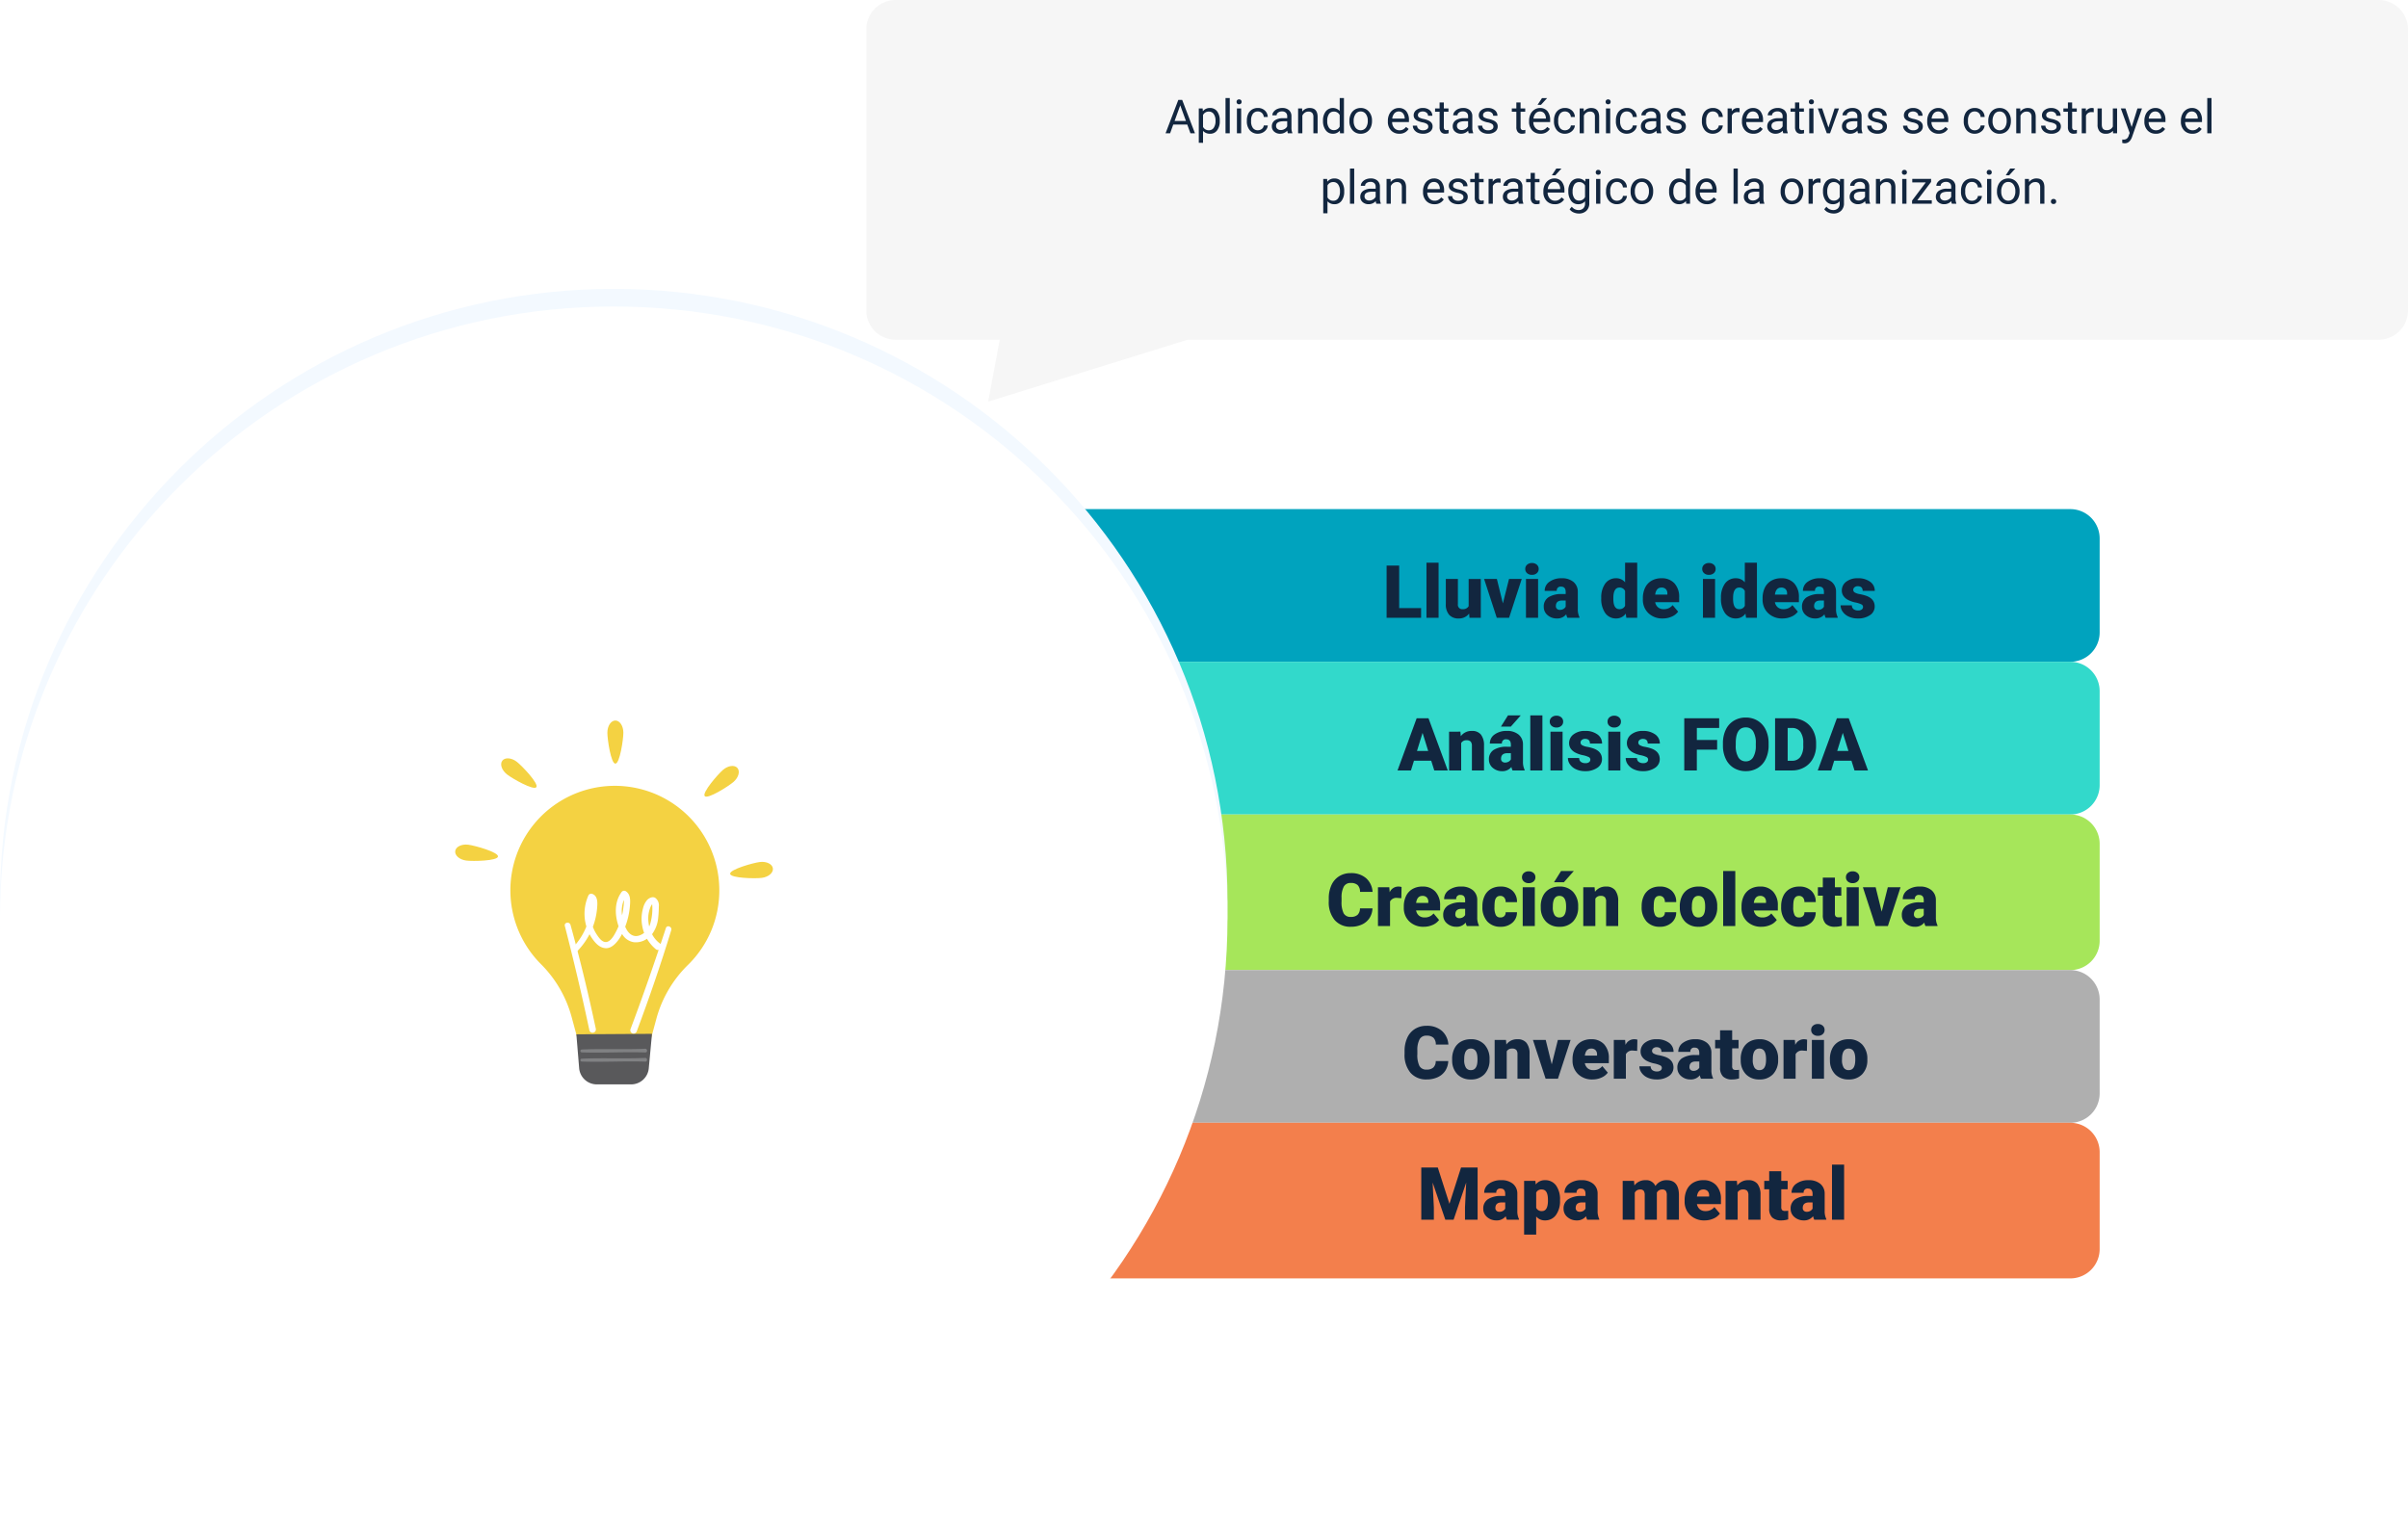 <svg xmlns="http://www.w3.org/2000/svg" xmlns:xlink="http://www.w3.org/1999/xlink" width="820" height="515.39" viewBox="0 0 820 515.39">
  <defs>
    <filter id="Trazado_214710">
      <feOffset dy="6" input="SourceAlpha"/>
      <feGaussianBlur stdDeviation="7" result="blur"/>
      <feFlood flood-opacity="0.161" result="color"/>
      <feComposite operator="out" in="SourceGraphic" in2="blur"/>
      <feComposite operator="in" in="color"/>
      <feComposite operator="in" in2="SourceGraphic"/>
    </filter>
  </defs>
  <g id="Grupo_183474" data-name="Grupo 183474" transform="translate(-390 -1862.305)">
    <path id="Trazado_214700" data-name="Trazado 214700" d="M0,0H408a10,10,0,0,1,10,10V42a10,10,0,0,1-10,10H0Z" transform="translate(687 2035.695)" fill="#00a3be"/>
    <path id="Trazado_214701" data-name="Trazado 214701" d="M0,0H408a10,10,0,0,1,10,10V42a10,10,0,0,1-10,10H0Z" transform="translate(687 2087.695)" fill="#32d9cb"/>
    <path id="Trazado_214702" data-name="Trazado 214702" d="M0,0H408a10,10,0,0,1,10,10V43a10,10,0,0,1-10,10H0Z" transform="translate(687 2139.695)" fill="#a6e65a"/>
    <path id="Trazado_214703" data-name="Trazado 214703" d="M0,0H408a10,10,0,0,1,10,10V42a10,10,0,0,1-10,10H0Z" transform="translate(687 2192.695)" fill="#afafaf"/>
    <path id="Trazado_214704" data-name="Trazado 214704" d="M0,0H408a10,10,0,0,1,10,10V43a10,10,0,0,1-10,10H0Z" transform="translate(687 2244.695)" fill="#f37f4c"/>
    <path id="Trazado_214705" data-name="Trazado 214705" d="M-78.534-3.3h7.458V0H-82.819V-17.773h4.285ZM-65.118,0h-4.126V-18.75h4.126Zm10.4-1.428A4.241,4.241,0,0,1-58.246.244a4.16,4.16,0,0,1-3.29-1.263,5.314,5.314,0,0,1-1.117-3.632v-8.557h4.114v8.582a1.479,1.479,0,0,0,1.648,1.7,2.15,2.15,0,0,0,2.014-1.013v-9.265h4.138V0H-54.6Zm11.5-3.467,2.087-8.313H-36.8L-41.107,0h-4.2l-4.309-13.208h4.346ZM-31.232,0h-4.126V-13.208h4.126ZM-35.6-16.626a1.852,1.852,0,0,1,.635-1.449,2.386,2.386,0,0,1,1.648-.565,2.386,2.386,0,0,1,1.648.565,1.852,1.852,0,0,1,.635,1.449,1.852,1.852,0,0,1-.635,1.449,2.386,2.386,0,0,1-1.648.565,2.386,2.386,0,0,1-1.648-.565A1.852,1.852,0,0,1-35.6-16.626ZM-21.259,0a4.645,4.645,0,0,1-.391-1.184A3.825,3.825,0,0,1-24.823.244,4.686,4.686,0,0,1-28-.885,3.594,3.594,0,0,1-29.3-3.723,3.694,3.694,0,0,1-27.716-6.97a8.085,8.085,0,0,1,4.614-1.1h1.27v-.7q0-1.828-1.575-1.828a1.287,1.287,0,0,0-1.465,1.447h-4.114a3.688,3.688,0,0,1,1.63-3.109A6.849,6.849,0,0,1-23.2-13.452a6,6,0,0,1,3.992,1.233,4.287,4.287,0,0,1,1.5,3.381v5.847a5.988,5.988,0,0,0,.562,2.783V0Zm-2.576-2.686a2.3,2.3,0,0,0,1.276-.33,2.066,2.066,0,0,0,.726-.745V-5.872h-1.2q-2.148,0-2.148,1.929a1.178,1.178,0,0,0,.378.909A1.369,1.369,0,0,0-23.834-2.686ZM-9.723-6.7a8.068,8.068,0,0,1,1.355-4.944,4.46,4.46,0,0,1,3.784-1.807,3.793,3.793,0,0,1,2.979,1.392V-18.75H2.521V0h-3.7l-.208-1.416A3.9,3.9,0,0,1-4.608.244,4.452,4.452,0,0,1-8.344-1.562,8.324,8.324,0,0,1-9.723-6.7Zm4.114.256q0,3.516,2.051,3.516A2.025,2.025,0,0,0-1.605-4.077V-9.106a1.971,1.971,0,0,0-1.929-1.172q-1.9,0-2.063,3.076ZM11.249.244A6.79,6.79,0,0,1,6.329-1.569a6.26,6.26,0,0,1-1.88-4.718v-.342A8.111,8.111,0,0,1,5.2-10.205a5.493,5.493,0,0,1,2.191-2.4,6.615,6.615,0,0,1,3.418-.848A5.717,5.717,0,0,1,15.2-11.725a6.788,6.788,0,0,1,1.611,4.816v1.6H8.636A2.965,2.965,0,0,0,9.6-3.564a2.869,2.869,0,0,0,1.929.635A3.7,3.7,0,0,0,14.581-4.3l1.88,2.222A5.255,5.255,0,0,1,14.282-.385,7.363,7.363,0,0,1,11.249.244Zm-.464-10.522q-1.807,0-2.148,2.393h4.15V-8.2a2.038,2.038,0,0,0-.5-1.532A1.992,1.992,0,0,0,10.785-10.278ZM29.034,0H24.908V-13.208h4.126Zm-4.37-16.626a1.852,1.852,0,0,1,.635-1.449,2.386,2.386,0,0,1,1.648-.565,2.386,2.386,0,0,1,1.648.565,1.852,1.852,0,0,1,.635,1.449,1.852,1.852,0,0,1-.635,1.449,2.386,2.386,0,0,1-1.648.565,2.386,2.386,0,0,1-1.648-.565A1.852,1.852,0,0,1,24.664-16.626ZM31.049-6.7A8.068,8.068,0,0,1,32.4-11.646a4.46,4.46,0,0,1,3.784-1.807,3.793,3.793,0,0,1,2.979,1.392V-18.75h4.126V0h-3.7l-.208-1.416A3.9,3.9,0,0,1,36.163.244a4.452,4.452,0,0,1-3.735-1.807A8.324,8.324,0,0,1,31.049-6.7Zm4.114.256q0,3.516,2.051,3.516a2.025,2.025,0,0,0,1.953-1.147V-9.106a1.971,1.971,0,0,0-1.929-1.172q-1.9,0-2.063,3.076ZM52.02.244A6.79,6.79,0,0,1,47.1-1.569a6.26,6.26,0,0,1-1.88-4.718v-.342a8.111,8.111,0,0,1,.751-3.577,5.493,5.493,0,0,1,2.191-2.4,6.615,6.615,0,0,1,3.418-.848,5.717,5.717,0,0,1,4.395,1.727,6.788,6.788,0,0,1,1.611,4.816v1.6H49.408a2.965,2.965,0,0,0,.964,1.746A2.869,2.869,0,0,0,52.3-2.93,3.7,3.7,0,0,0,55.353-4.3l1.88,2.222A5.255,5.255,0,0,1,55.054-.385,7.363,7.363,0,0,1,52.02.244Zm-.464-10.522q-1.807,0-2.148,2.393h4.15V-8.2a2.038,2.038,0,0,0-.5-1.532A1.992,1.992,0,0,0,51.556-10.278ZM66.681,0a4.645,4.645,0,0,1-.391-1.184A3.825,3.825,0,0,1,63.116.244,4.686,4.686,0,0,1,59.943-.885a3.594,3.594,0,0,1-1.306-2.838A3.694,3.694,0,0,1,60.223-6.97a8.085,8.085,0,0,1,4.614-1.1h1.27v-.7q0-1.828-1.575-1.828a1.287,1.287,0,0,0-1.465,1.447H58.954a3.688,3.688,0,0,1,1.63-3.109,6.849,6.849,0,0,1,4.156-1.195,6,6,0,0,1,3.992,1.233,4.287,4.287,0,0,1,1.5,3.381v5.847a5.988,5.988,0,0,0,.562,2.783V0ZM64.105-2.686a2.3,2.3,0,0,0,1.276-.33,2.066,2.066,0,0,0,.726-.745V-5.872h-1.2q-2.148,0-2.148,1.929a1.178,1.178,0,0,0,.378.909A1.369,1.369,0,0,0,64.105-2.686Zm15.32-1.025a.95.95,0,0,0-.549-.842,8.356,8.356,0,0,0-2.087-.659,9.519,9.519,0,0,1-2.539-.9,4.253,4.253,0,0,1-1.526-1.349A3.221,3.221,0,0,1,72.2-9.277a3.651,3.651,0,0,1,1.5-3,6.185,6.185,0,0,1,3.931-1.178,6.853,6.853,0,0,1,4.2,1.184,3.7,3.7,0,0,1,1.587,3.113H79.291q0-1.587-1.672-1.587a1.658,1.658,0,0,0-1.086.36,1.115,1.115,0,0,0-.439.9,1.023,1.023,0,0,0,.537.891,5.075,5.075,0,0,0,1.715.562,14.821,14.821,0,0,1,2.069.525q2.979,1.025,2.979,3.674A3.459,3.459,0,0,1,81.787-.891,7.039,7.039,0,0,1,77.631.244,7.184,7.184,0,0,1,74.6-.366a5.062,5.062,0,0,1-2.075-1.66,3.759,3.759,0,0,1-.745-2.209h3.845a1.59,1.59,0,0,0,.61,1.337,2.511,2.511,0,0,0,1.5.421A1.975,1.975,0,0,0,79-2.82,1.093,1.093,0,0,0,79.425-3.711Z" transform="translate(945 2072.695)" fill="#12263f"/>
    <path id="Trazado_214706" data-name="Trazado 214706" d="M-68.628-3.32H-74.5L-75.525,0H-80.1l6.519-17.773h4.028L-62.988,0h-4.6Zm-4.846-3.308h3.821l-1.917-6.165Zm14.783-6.58.134,1.55a4.479,4.479,0,0,1,3.772-1.794A3.768,3.768,0,0,1-51.7-12.219a5.87,5.87,0,0,1,1.056,3.711V0h-4.126V-8.337a2.229,2.229,0,0,0-.4-1.471,1.864,1.864,0,0,0-1.465-.47,1.962,1.962,0,0,0-1.794.952V0h-4.114V-13.208ZM-40.93,0a4.645,4.645,0,0,1-.391-1.184A3.825,3.825,0,0,1-44.495.244,4.686,4.686,0,0,1-47.668-.885a3.594,3.594,0,0,1-1.306-2.838A3.694,3.694,0,0,1-47.388-6.97a8.085,8.085,0,0,1,4.614-1.1h1.27v-.7q0-1.828-1.575-1.828a1.287,1.287,0,0,0-1.465,1.447h-4.114a3.688,3.688,0,0,1,1.63-3.109,6.849,6.849,0,0,1,4.156-1.195,6,6,0,0,1,3.992,1.233,4.287,4.287,0,0,1,1.5,3.381v5.847a5.988,5.988,0,0,0,.562,2.783V0Zm-2.576-2.686a2.3,2.3,0,0,0,1.276-.33A2.066,2.066,0,0,0-41.5-3.76V-5.872h-1.2q-2.148,0-2.148,1.929a1.178,1.178,0,0,0,.378.909A1.369,1.369,0,0,0-43.506-2.686ZM-42.48-18.75h4.346l-3.394,3.833-3.357-.006ZM-30.762,0h-4.126V-18.75h4.126Zm6.873,0h-4.126V-13.208h4.126Zm-4.37-16.626a1.852,1.852,0,0,1,.635-1.449,2.386,2.386,0,0,1,1.648-.565,2.386,2.386,0,0,1,1.648.565,1.852,1.852,0,0,1,.635,1.449,1.852,1.852,0,0,1-.635,1.449,2.386,2.386,0,0,1-1.648.565,2.386,2.386,0,0,1-1.648-.565A1.852,1.852,0,0,1-28.259-16.626ZM-14.441-3.711a.95.95,0,0,0-.549-.842,8.356,8.356,0,0,0-2.087-.659,9.519,9.519,0,0,1-2.539-.9,4.253,4.253,0,0,1-1.526-1.349,3.221,3.221,0,0,1-.525-1.819,3.651,3.651,0,0,1,1.5-3,6.185,6.185,0,0,1,3.931-1.178,6.853,6.853,0,0,1,4.2,1.184,3.7,3.7,0,0,1,1.587,3.113h-4.126q0-1.587-1.672-1.587a1.658,1.658,0,0,0-1.086.36,1.115,1.115,0,0,0-.439.9,1.023,1.023,0,0,0,.537.891,5.075,5.075,0,0,0,1.715.562,14.821,14.821,0,0,1,2.069.525q2.979,1.025,2.979,3.674A3.459,3.459,0,0,1-12.079-.891,7.039,7.039,0,0,1-16.235.244a7.184,7.184,0,0,1-3.027-.61,5.062,5.062,0,0,1-2.075-1.66,3.759,3.759,0,0,1-.745-2.209h3.845a1.59,1.59,0,0,0,.61,1.337,2.511,2.511,0,0,0,1.5.421,1.975,1.975,0,0,0,1.263-.342A1.093,1.093,0,0,0-14.441-3.711ZM-4.211,0H-8.337V-13.208h4.126Zm-4.37-16.626a1.852,1.852,0,0,1,.635-1.449A2.386,2.386,0,0,1-6.3-18.64a2.386,2.386,0,0,1,1.648.565,1.852,1.852,0,0,1,.635,1.449,1.852,1.852,0,0,1-.635,1.449,2.386,2.386,0,0,1-1.648.565,2.386,2.386,0,0,1-1.648-.565A1.852,1.852,0,0,1-8.582-16.626ZM5.237-3.711a.95.95,0,0,0-.549-.842A8.356,8.356,0,0,0,2.6-5.212a9.519,9.519,0,0,1-2.539-.9A4.253,4.253,0,0,1-1.465-7.458,3.221,3.221,0,0,1-1.99-9.277a3.651,3.651,0,0,1,1.5-3,6.185,6.185,0,0,1,3.931-1.178,6.853,6.853,0,0,1,4.2,1.184A3.7,3.7,0,0,1,9.229-9.155H5.1q0-1.587-1.672-1.587a1.658,1.658,0,0,0-1.086.36,1.115,1.115,0,0,0-.439.9,1.023,1.023,0,0,0,.537.891,5.075,5.075,0,0,0,1.715.562,14.821,14.821,0,0,1,2.069.525Q9.2-6.482,9.2-3.833A3.459,3.459,0,0,1,7.6-.891,7.039,7.039,0,0,1,3.442.244,7.184,7.184,0,0,1,.415-.366,5.062,5.062,0,0,1-1.66-2.026,3.759,3.759,0,0,1-2.4-4.236H1.44A1.59,1.59,0,0,0,2.051-2.9a2.511,2.511,0,0,0,1.5.421A1.975,1.975,0,0,0,4.816-2.82,1.093,1.093,0,0,0,5.237-3.711Zm23.5-3.369H21.826V0H17.542V-17.773h11.89v3.308h-7.6v4.089h6.909Zm17.529-1.44a10.481,10.481,0,0,1-.964,4.6A7.127,7.127,0,0,1,42.56-.836,7.631,7.631,0,0,1,38.513.244,7.739,7.739,0,0,1,34.485-.8a7.115,7.115,0,0,1-2.74-2.985A10.179,10.179,0,0,1,30.713-8.24v-1a10.527,10.527,0,0,1,.958-4.608,7.11,7.11,0,0,1,2.747-3.082,7.684,7.684,0,0,1,4.071-1.086,7.609,7.609,0,0,1,4.028,1.074,7.238,7.238,0,0,1,2.753,3.058,10.225,10.225,0,0,1,.995,4.547Zm-4.358-.745a7.474,7.474,0,0,0-.885-4.022,2.839,2.839,0,0,0-2.533-1.373q-3.223,0-3.406,4.834l-.012,1.306A7.687,7.687,0,0,0,35.938-4.5a2.834,2.834,0,0,0,2.576,1.4,2.8,2.8,0,0,0,2.5-1.379,7.477,7.477,0,0,0,.891-3.967ZM48.474,0V-17.773H54.2a8.422,8.422,0,0,1,4.236,1.068,7.508,7.508,0,0,1,2.936,3.015,9.1,9.1,0,0,1,1.068,4.364v.818a9.156,9.156,0,0,1-1.031,4.376A7.54,7.54,0,0,1,58.5-1.1,8.236,8.236,0,0,1,54.321,0Zm4.285-14.465V-3.3h1.489A3.333,3.333,0,0,0,57.08-4.608a6.431,6.431,0,0,0,.989-3.9v-.769a6.378,6.378,0,0,0-.989-3.882A3.391,3.391,0,0,0,54.2-14.465ZM74.475-3.32H68.6L67.578,0H63l6.519-17.773h4.028L80.115,0h-4.6ZM69.629-6.628H73.45l-1.917-6.165Z" transform="translate(946 2124.695)" fill="#12263f"/>
    <path id="Trazado_214707" data-name="Trazado 214707" d="M-88.629-6.018a6.491,6.491,0,0,1-1,3.278,6.041,6.041,0,0,1-2.57,2.2,8.746,8.746,0,0,1-3.778.781A6.979,6.979,0,0,1-101.5-2.039a9.425,9.425,0,0,1-2.014-6.445v-.879a10.758,10.758,0,0,1,.909-4.572,6.891,6.891,0,0,1,2.618-3.027,7.306,7.306,0,0,1,3.955-1.068,7.661,7.661,0,0,1,5.2,1.7,6.728,6.728,0,0,1,2.234,4.694h-4.272a3.183,3.183,0,0,0-.818-2.332,3.364,3.364,0,0,0-2.344-.708,2.559,2.559,0,0,0-2.344,1.2,7.689,7.689,0,0,0-.781,3.821V-8.4a8.508,8.508,0,0,0,.714,4.065,2.613,2.613,0,0,0,2.46,1.221,3.29,3.29,0,0,0,2.258-.7,2.953,2.953,0,0,0,.83-2.209ZM-78.8-9.485l-1.355-.1a2.434,2.434,0,0,0-2.49,1.221V0h-4.114V-13.208H-82.9l.134,1.7a3.186,3.186,0,0,1,2.893-1.941,4.012,4.012,0,0,1,1.147.146ZM-71.161.244A6.79,6.79,0,0,1-76.08-1.569a6.26,6.26,0,0,1-1.88-4.718v-.342a8.111,8.111,0,0,1,.751-3.577,5.493,5.493,0,0,1,2.191-2.4,6.615,6.615,0,0,1,3.418-.848,5.717,5.717,0,0,1,4.395,1.727,6.788,6.788,0,0,1,1.611,4.816v1.6h-8.179a2.965,2.965,0,0,0,.964,1.746,2.869,2.869,0,0,0,1.929.635A3.7,3.7,0,0,0-67.828-4.3l1.88,2.222A5.255,5.255,0,0,1-68.127-.385,7.363,7.363,0,0,1-71.161.244Zm-.464-10.522q-1.807,0-2.148,2.393h4.15V-8.2a2.038,2.038,0,0,0-.5-1.532A1.992,1.992,0,0,0-71.625-10.278ZM-56.5,0a4.645,4.645,0,0,1-.391-1.184A3.825,3.825,0,0,1-60.065.244,4.686,4.686,0,0,1-63.239-.885a3.594,3.594,0,0,1-1.306-2.838A3.694,3.694,0,0,1-62.958-6.97a8.085,8.085,0,0,1,4.614-1.1h1.27v-.7q0-1.828-1.575-1.828a1.287,1.287,0,0,0-1.465,1.447h-4.114a3.688,3.688,0,0,1,1.63-3.109,6.849,6.849,0,0,1,4.156-1.195,6,6,0,0,1,3.992,1.233,4.287,4.287,0,0,1,1.5,3.381v5.847a5.988,5.988,0,0,0,.562,2.783V0Zm-2.576-2.686a2.3,2.3,0,0,0,1.276-.33,2.066,2.066,0,0,0,.726-.745V-5.872h-1.2q-2.148,0-2.148,1.929a1.178,1.178,0,0,0,.378.909A1.369,1.369,0,0,0-59.076-2.686Zm13.989-.244a1.83,1.83,0,0,0,1.343-.47,1.723,1.723,0,0,0,.464-1.312h3.857a4.566,4.566,0,0,1-1.556,3.564A5.789,5.789,0,0,1-44.989.244,5.862,5.862,0,0,1-49.53-1.562a7.118,7.118,0,0,1-1.66-5v-.171a8.045,8.045,0,0,1,.739-3.534,5.377,5.377,0,0,1,2.13-2.356,6.351,6.351,0,0,1,3.3-.824,5.716,5.716,0,0,1,4.089,1.428,5.066,5.066,0,0,1,1.514,3.87H-43.28a2.258,2.258,0,0,0-.5-1.575,1.728,1.728,0,0,0-1.343-.549q-1.6,0-1.868,2.039a14.385,14.385,0,0,0-.085,1.782A5.65,5.65,0,0,0-46.6-3.7,1.648,1.648,0,0,0-45.087-2.93ZM-33.344,0h-4.126V-13.208h4.126Zm-4.37-16.626a1.852,1.852,0,0,1,.635-1.449,2.386,2.386,0,0,1,1.648-.565,2.386,2.386,0,0,1,1.648.565,1.852,1.852,0,0,1,.635,1.449,1.852,1.852,0,0,1-.635,1.449,2.386,2.386,0,0,1-1.648.565,2.386,2.386,0,0,1-1.648-.565A1.852,1.852,0,0,1-37.714-16.626Zm6.384,9.9a7.8,7.8,0,0,1,.769-3.522,5.5,5.5,0,0,1,2.209-2.374,6.654,6.654,0,0,1,3.381-.83,6.073,6.073,0,0,1,4.675,1.837,7.05,7.05,0,0,1,1.709,5v.146a6.84,6.84,0,0,1-1.715,4.9A6.089,6.089,0,0,1-24.945.244a6.159,6.159,0,0,1-4.529-1.691A6.613,6.613,0,0,1-31.317-6.03Zm4.114.256a4.914,4.914,0,0,0,.574,2.686,1.911,1.911,0,0,0,1.7.854q2.2,0,2.246-3.381v-.415q0-3.552-2.271-3.552-2.063,0-2.234,3.064Zm2.808-12.28h4.346l-3.394,3.833-3.357-.006Zm11.414,5.542.134,1.55a4.479,4.479,0,0,1,3.772-1.794,3.768,3.768,0,0,1,3.082,1.233A5.87,5.87,0,0,1-4.95-8.508V0H-9.076V-8.337a2.229,2.229,0,0,0-.4-1.471,1.864,1.864,0,0,0-1.465-.47,1.962,1.962,0,0,0-1.794.952V0h-4.114V-13.208ZM9.137-2.93A1.83,1.83,0,0,0,10.48-3.4a1.723,1.723,0,0,0,.464-1.312H14.8a4.566,4.566,0,0,1-1.556,3.564A5.789,5.789,0,0,1,9.235.244,5.862,5.862,0,0,1,4.694-1.562a7.118,7.118,0,0,1-1.66-5v-.171a8.045,8.045,0,0,1,.739-3.534A5.377,5.377,0,0,1,5.9-12.628a6.351,6.351,0,0,1,3.3-.824,5.716,5.716,0,0,1,4.089,1.428A5.066,5.066,0,0,1,14.8-8.154H10.944a2.258,2.258,0,0,0-.5-1.575A1.728,1.728,0,0,0,9.1-10.278q-1.6,0-1.868,2.039a14.385,14.385,0,0,0-.085,1.782A5.65,5.65,0,0,0,7.623-3.7,1.648,1.648,0,0,0,9.137-2.93Zm6.885-3.8a7.8,7.8,0,0,1,.769-3.522A5.5,5.5,0,0,1,19-12.622a6.654,6.654,0,0,1,3.381-.83,6.073,6.073,0,0,1,4.675,1.837,7.05,7.05,0,0,1,1.709,5v.146a6.84,6.84,0,0,1-1.715,4.9A6.089,6.089,0,0,1,22.406.244a6.159,6.159,0,0,1-4.529-1.691A6.613,6.613,0,0,1,16.034-6.03Zm4.114.256a4.914,4.914,0,0,0,.574,2.686,1.911,1.911,0,0,0,1.7.854q2.2,0,2.246-3.381v-.415q0-3.552-2.271-3.552-2.063,0-2.234,3.064ZM34.918,0H30.792V-18.75h4.126Zm8.923.244a6.79,6.79,0,0,1-4.919-1.813,6.26,6.26,0,0,1-1.88-4.718v-.342a8.111,8.111,0,0,1,.751-3.577,5.493,5.493,0,0,1,2.191-2.4,6.615,6.615,0,0,1,3.418-.848A5.717,5.717,0,0,1,47.8-11.725a6.788,6.788,0,0,1,1.611,4.816v1.6H41.229a2.965,2.965,0,0,0,.964,1.746,2.869,2.869,0,0,0,1.929.635A3.7,3.7,0,0,0,47.174-4.3l1.88,2.222A5.255,5.255,0,0,1,46.875-.385,7.363,7.363,0,0,1,43.842.244Zm-.464-10.522q-1.807,0-2.148,2.393h4.15V-8.2a2.038,2.038,0,0,0-.5-1.532A1.992,1.992,0,0,0,43.378-10.278ZM56.647-2.93A1.83,1.83,0,0,0,57.99-3.4a1.723,1.723,0,0,0,.464-1.312h3.857a4.566,4.566,0,0,1-1.556,3.564A5.789,5.789,0,0,1,56.744.244,5.862,5.862,0,0,1,52.2-1.562a7.118,7.118,0,0,1-1.66-5v-.171a8.045,8.045,0,0,1,.739-3.534,5.377,5.377,0,0,1,2.13-2.356,6.351,6.351,0,0,1,3.3-.824A5.716,5.716,0,0,1,60.8-12.024a5.066,5.066,0,0,1,1.514,3.87H58.453a2.258,2.258,0,0,0-.5-1.575,1.728,1.728,0,0,0-1.343-.549q-1.6,0-1.868,2.039a14.385,14.385,0,0,0-.085,1.782A5.65,5.65,0,0,0,55.133-3.7,1.648,1.648,0,0,0,56.647-2.93ZM68.842-16.492v3.284h2.173v2.856H68.842v6.042a1.543,1.543,0,0,0,.269,1.038,1.44,1.44,0,0,0,1.062.293A6.035,6.035,0,0,0,71.2-3.052V-.11a7.592,7.592,0,0,1-2.319.354,4.309,4.309,0,0,1-3.137-1A4.1,4.1,0,0,1,64.728-3.8v-6.555H63.043v-2.856h1.685v-3.284ZM76.971,0H72.845V-13.208h4.126ZM72.6-16.626a1.852,1.852,0,0,1,.635-1.449,2.386,2.386,0,0,1,1.648-.565,2.386,2.386,0,0,1,1.648.565,1.852,1.852,0,0,1,.635,1.449,1.852,1.852,0,0,1-.635,1.449,2.386,2.386,0,0,1-1.648.565,2.386,2.386,0,0,1-1.648-.565A1.852,1.852,0,0,1,72.6-16.626ZM84.772-4.9l2.087-8.313h4.333L86.884,0h-4.2L78.375-13.208h4.346ZM99.677,0a4.645,4.645,0,0,1-.391-1.184A3.825,3.825,0,0,1,96.112.244,4.686,4.686,0,0,1,92.938-.885a3.594,3.594,0,0,1-1.306-2.838A3.694,3.694,0,0,1,93.219-6.97a8.085,8.085,0,0,1,4.614-1.1H99.1v-.7q0-1.828-1.575-1.828a1.287,1.287,0,0,0-1.465,1.447H91.949a3.688,3.688,0,0,1,1.63-3.109,6.849,6.849,0,0,1,4.156-1.195,6,6,0,0,1,3.992,1.233,4.287,4.287,0,0,1,1.5,3.381v5.847a5.988,5.988,0,0,0,.562,2.783V0ZM97.1-2.686a2.3,2.3,0,0,0,1.276-.33A2.066,2.066,0,0,0,99.1-3.76V-5.872h-1.2q-2.148,0-2.148,1.929a1.178,1.178,0,0,0,.378.909A1.369,1.369,0,0,0,97.1-2.686Z" transform="translate(946 2177.695)" fill="#12263f"/>
    <path id="Trazado_214708" data-name="Trazado 214708" d="M-63.824-6.018a6.491,6.491,0,0,1-1,3.278,6.041,6.041,0,0,1-2.57,2.2,8.746,8.746,0,0,1-3.778.781,6.979,6.979,0,0,1-5.518-2.283A9.425,9.425,0,0,1-78.7-8.484v-.879a10.758,10.758,0,0,1,.909-4.572,6.891,6.891,0,0,1,2.618-3.027,7.306,7.306,0,0,1,3.955-1.068,7.661,7.661,0,0,1,5.2,1.7,6.728,6.728,0,0,1,2.234,4.694H-68.06a3.183,3.183,0,0,0-.818-2.332,3.364,3.364,0,0,0-2.344-.708,2.559,2.559,0,0,0-2.344,1.2,7.689,7.689,0,0,0-.781,3.821V-8.4a8.508,8.508,0,0,0,.714,4.065,2.613,2.613,0,0,0,2.46,1.221,3.29,3.29,0,0,0,2.258-.7,2.953,2.953,0,0,0,.83-2.209Zm1.318-.708a7.8,7.8,0,0,1,.769-3.522,5.5,5.5,0,0,1,2.209-2.374,6.654,6.654,0,0,1,3.381-.83,6.073,6.073,0,0,1,4.675,1.837,7.05,7.05,0,0,1,1.709,5v.146a6.84,6.84,0,0,1-1.715,4.9A6.089,6.089,0,0,1-56.122.244a6.159,6.159,0,0,1-4.529-1.691A6.613,6.613,0,0,1-62.494-6.03Zm4.114.256a4.914,4.914,0,0,0,.574,2.686,1.911,1.911,0,0,0,1.7.854q2.2,0,2.246-3.381v-.415q0-3.552-2.271-3.552-2.063,0-2.234,3.064Zm14.221-6.738.134,1.55a4.479,4.479,0,0,1,3.772-1.794,3.768,3.768,0,0,1,3.082,1.233,5.87,5.87,0,0,1,1.056,3.711V0h-4.126V-8.337a2.229,2.229,0,0,0-.4-1.471,1.864,1.864,0,0,0-1.465-.47,1.962,1.962,0,0,0-1.794.952V0h-4.114V-13.208ZM-28.583-4.9l2.087-8.313h4.333L-26.471,0h-4.2l-4.309-13.208h4.346ZM-14.7.244a6.79,6.79,0,0,1-4.919-1.813A6.26,6.26,0,0,1-21.5-6.287v-.342a8.111,8.111,0,0,1,.751-3.577,5.493,5.493,0,0,1,2.191-2.4,6.615,6.615,0,0,1,3.418-.848,5.717,5.717,0,0,1,4.395,1.727A6.788,6.788,0,0,1-9.137-6.909v1.6h-8.179a2.965,2.965,0,0,0,.964,1.746,2.869,2.869,0,0,0,1.929.635A3.7,3.7,0,0,0-11.371-4.3l1.88,2.222A5.255,5.255,0,0,1-11.67-.385,7.363,7.363,0,0,1-14.7.244Zm-.464-10.522q-1.807,0-2.148,2.393h4.15V-8.2a2.038,2.038,0,0,0-.5-1.532A1.992,1.992,0,0,0-15.167-10.278ZM.507-9.485l-1.355-.1a2.434,2.434,0,0,0-2.49,1.221V0H-7.452V-13.208h3.857l.134,1.7A3.185,3.185,0,0,1-.568-13.452a4.012,4.012,0,0,1,1.147.146Zm8.4,5.774a.95.95,0,0,0-.549-.842,8.356,8.356,0,0,0-2.087-.659,9.519,9.519,0,0,1-2.539-.9A4.253,4.253,0,0,1,2.2-7.458a3.221,3.221,0,0,1-.525-1.819,3.651,3.651,0,0,1,1.5-3,6.185,6.185,0,0,1,3.931-1.178,6.853,6.853,0,0,1,4.2,1.184A3.7,3.7,0,0,1,12.9-9.155H8.771q0-1.587-1.672-1.587a1.658,1.658,0,0,0-1.086.36,1.115,1.115,0,0,0-.439.9,1.023,1.023,0,0,0,.537.891,5.075,5.075,0,0,0,1.715.562,14.821,14.821,0,0,1,2.069.525q2.979,1.025,2.979,3.674A3.459,3.459,0,0,1,11.267-.891,7.039,7.039,0,0,1,7.111.244a7.184,7.184,0,0,1-3.027-.61,5.062,5.062,0,0,1-2.075-1.66,3.759,3.759,0,0,1-.745-2.209H5.109A1.59,1.59,0,0,0,5.719-2.9a2.511,2.511,0,0,0,1.5.421A1.975,1.975,0,0,0,8.484-2.82,1.093,1.093,0,0,0,8.905-3.711ZM22.235,0a4.645,4.645,0,0,1-.391-1.184A3.825,3.825,0,0,1,18.671.244,4.686,4.686,0,0,1,15.5-.885a3.594,3.594,0,0,1-1.306-2.838A3.694,3.694,0,0,1,15.778-6.97a8.085,8.085,0,0,1,4.614-1.1h1.27v-.7q0-1.828-1.575-1.828a1.287,1.287,0,0,0-1.465,1.447H14.508a3.688,3.688,0,0,1,1.63-3.109,6.849,6.849,0,0,1,4.156-1.195,6,6,0,0,1,3.992,1.233,4.287,4.287,0,0,1,1.5,3.381v5.847a5.988,5.988,0,0,0,.562,2.783V0ZM19.659-2.686a2.3,2.3,0,0,0,1.276-.33,2.066,2.066,0,0,0,.726-.745V-5.872h-1.2q-2.148,0-2.148,1.929a1.178,1.178,0,0,0,.378.909A1.369,1.369,0,0,0,19.659-2.686Zm13.2-13.806v3.284h2.173v2.856H32.855v6.042a1.543,1.543,0,0,0,.269,1.038,1.44,1.44,0,0,0,1.062.293,6.035,6.035,0,0,0,1.025-.073V-.11a7.592,7.592,0,0,1-2.319.354,4.309,4.309,0,0,1-3.137-1A4.1,4.1,0,0,1,28.741-3.8v-6.555H27.057v-2.856h1.685v-3.284ZM35.76-6.726a7.8,7.8,0,0,1,.769-3.522,5.5,5.5,0,0,1,2.209-2.374,6.654,6.654,0,0,1,3.381-.83A6.073,6.073,0,0,1,46.8-11.615a7.05,7.05,0,0,1,1.709,5v.146a6.84,6.84,0,0,1-1.715,4.9A6.089,6.089,0,0,1,42.145.244a6.159,6.159,0,0,1-4.529-1.691A6.613,6.613,0,0,1,35.773-6.03Zm4.114.256a4.914,4.914,0,0,0,.574,2.686,1.911,1.911,0,0,0,1.7.854q2.2,0,2.246-3.381v-.415q0-3.552-2.271-3.552-2.063,0-2.234,3.064ZM58.307-9.485l-1.355-.1a2.434,2.434,0,0,0-2.49,1.221V0H50.348V-13.208h3.857l.134,1.7a3.185,3.185,0,0,1,2.893-1.941,4.012,4.012,0,0,1,1.147.146ZM64.13,0H60V-13.208H64.13ZM59.76-16.626a1.852,1.852,0,0,1,.635-1.449,2.386,2.386,0,0,1,1.648-.565,2.386,2.386,0,0,1,1.648.565,1.852,1.852,0,0,1,.635,1.449,1.852,1.852,0,0,1-.635,1.449,2.386,2.386,0,0,1-1.648.565,2.386,2.386,0,0,1-1.648-.565A1.852,1.852,0,0,1,59.76-16.626Zm6.384,9.9a7.8,7.8,0,0,1,.769-3.522,5.5,5.5,0,0,1,2.209-2.374,6.654,6.654,0,0,1,3.381-.83,6.073,6.073,0,0,1,4.675,1.837,7.05,7.05,0,0,1,1.709,5v.146a6.84,6.84,0,0,1-1.715,4.9A6.089,6.089,0,0,1,72.528.244,6.159,6.159,0,0,1,68-1.447,6.613,6.613,0,0,1,66.156-6.03Zm4.114.256a4.915,4.915,0,0,0,.574,2.686,1.911,1.911,0,0,0,1.7.854q2.2,0,2.246-3.381v-.415q0-3.552-2.271-3.552-2.063,0-2.234,3.064Z" transform="translate(947 2229.695)" fill="#12263f"/>
    <path id="Trazado_214709" data-name="Trazado 214709" d="M-66.388-17.773l3.967,12.366,3.955-12.366h5.64V0h-4.3V-4.15l.415-8.5L-61,0h-2.832l-4.309-12.659.415,8.508V0h-4.285V-17.773ZM-42.853,0a4.645,4.645,0,0,1-.391-1.184A3.825,3.825,0,0,1-46.417.244,4.686,4.686,0,0,1-49.591-.885,3.594,3.594,0,0,1-50.9-3.723,3.694,3.694,0,0,1-49.31-6.97a8.085,8.085,0,0,1,4.614-1.1h1.27v-.7q0-1.828-1.575-1.828a1.287,1.287,0,0,0-1.465,1.447H-50.58a3.688,3.688,0,0,1,1.63-3.109,6.849,6.849,0,0,1,4.156-1.195A6,6,0,0,1-40.8-12.219a4.287,4.287,0,0,1,1.5,3.381v5.847a5.988,5.988,0,0,0,.562,2.783V0Zm-2.576-2.686a2.3,2.3,0,0,0,1.276-.33,2.066,2.066,0,0,0,.726-.745V-5.872h-1.2q-2.148,0-2.148,1.929a1.178,1.178,0,0,0,.378.909A1.369,1.369,0,0,0-45.428-2.686Zm20.667-3.821a7.965,7.965,0,0,1-1.385,4.913A4.442,4.442,0,0,1-29.889.244,3.808,3.808,0,0,1-32.88-1.086V5.078h-4.114V-13.208h3.845l.122,1.221a3.808,3.808,0,0,1,3.113-1.465,4.478,4.478,0,0,1,3.8,1.8A8.063,8.063,0,0,1-24.762-6.7Zm-4.114-.256q0-3.516-2.051-3.516a1.936,1.936,0,0,0-1.953,1.05v5.2A2,2,0,0,0-30.9-2.93q1.965,0,2.026-3.394ZM-15.509,0A4.645,4.645,0,0,1-15.9-1.184,3.825,3.825,0,0,1-19.073.244,4.686,4.686,0,0,1-22.247-.885a3.594,3.594,0,0,1-1.306-2.838A3.694,3.694,0,0,1-21.967-6.97a8.085,8.085,0,0,1,4.614-1.1h1.27v-.7q0-1.828-1.575-1.828a1.287,1.287,0,0,0-1.465,1.447h-4.114a3.688,3.688,0,0,1,1.63-3.109,6.849,6.849,0,0,1,4.156-1.195,6,6,0,0,1,3.992,1.233,4.287,4.287,0,0,1,1.5,3.381v5.847A5.988,5.988,0,0,0-11.4-.208V0Zm-2.576-2.686a2.3,2.3,0,0,0,1.276-.33,2.066,2.066,0,0,0,.726-.745V-5.872h-1.2q-2.148,0-2.148,1.929a1.178,1.178,0,0,0,.378.909A1.369,1.369,0,0,0-18.085-2.686ZM.433-13.208l.134,1.55A4.541,4.541,0,0,1,4.34-13.452a3.343,3.343,0,0,1,3.381,1.99,4.4,4.4,0,0,1,3.882-1.99q4.016,0,4.126,4.858V0H11.6V-8.337a2.518,2.518,0,0,0-.342-1.477,1.455,1.455,0,0,0-1.245-.464A1.949,1.949,0,0,0,8.2-9.192l.012.171V0H4.083V-8.313a2.647,2.647,0,0,0-.33-1.5A1.451,1.451,0,0,0,2.5-10.278,1.973,1.973,0,0,0,.69-9.192V0H-3.424V-13.208ZM24.469.244A6.79,6.79,0,0,1,19.55-1.569a6.26,6.26,0,0,1-1.88-4.718v-.342a8.111,8.111,0,0,1,.751-3.577,5.493,5.493,0,0,1,2.191-2.4,6.615,6.615,0,0,1,3.418-.848,5.717,5.717,0,0,1,4.395,1.727,6.788,6.788,0,0,1,1.611,4.816v1.6H21.857a2.965,2.965,0,0,0,.964,1.746,2.869,2.869,0,0,0,1.929.635A3.7,3.7,0,0,0,27.8-4.3l1.88,2.222A5.255,5.255,0,0,1,27.5-.385,7.363,7.363,0,0,1,24.469.244Zm-.464-10.522q-1.807,0-2.148,2.393h4.15V-8.2a2.038,2.038,0,0,0-.5-1.532A1.992,1.992,0,0,0,24.005-10.278Zm11.462-2.93.134,1.55a4.479,4.479,0,0,1,3.772-1.794,3.768,3.768,0,0,1,3.082,1.233,5.87,5.87,0,0,1,1.056,3.711V0H39.386V-8.337a2.229,2.229,0,0,0-.4-1.471,1.864,1.864,0,0,0-1.465-.47,1.962,1.962,0,0,0-1.794.952V0H31.61V-13.208ZM50.58-16.492v3.284h2.173v2.856H50.58v6.042a1.543,1.543,0,0,0,.269,1.038,1.44,1.44,0,0,0,1.062.293,6.035,6.035,0,0,0,1.025-.073V-.11a7.592,7.592,0,0,1-2.319.354,4.309,4.309,0,0,1-3.137-1A4.1,4.1,0,0,1,46.466-3.8v-6.555H44.781v-2.856h1.685v-3.284ZM61.81,0a4.645,4.645,0,0,1-.391-1.184A3.825,3.825,0,0,1,58.246.244,4.686,4.686,0,0,1,55.072-.885a3.594,3.594,0,0,1-1.306-2.838A3.694,3.694,0,0,1,55.353-6.97a8.085,8.085,0,0,1,4.614-1.1h1.27v-.7q0-1.828-1.575-1.828A1.287,1.287,0,0,0,58.2-9.148H54.083a3.688,3.688,0,0,1,1.63-3.109,6.849,6.849,0,0,1,4.156-1.195,6,6,0,0,1,3.992,1.233,4.287,4.287,0,0,1,1.5,3.381v5.847a5.988,5.988,0,0,0,.562,2.783V0ZM59.235-2.686a2.3,2.3,0,0,0,1.276-.33,2.066,2.066,0,0,0,.726-.745V-5.872h-1.2q-2.148,0-2.148,1.929a1.178,1.178,0,0,0,.378.909A1.369,1.369,0,0,0,59.235-2.686ZM71.979,0H67.853V-18.75h4.126Z" transform="translate(946 2277.695)" fill="#12263f"/>
    <g data-type="innerShadowGroup">
      <path id="Trazado_214710-2" data-name="Trazado 214710" d="M209,0C324.428,0,418,93.349,418,208.5S324.428,417,209,417,0,323.651,0,208.5,93.572,0,209,0Z" transform="translate(390 1960.695)" fill="#f3f9ff"/>
      <g transform="matrix(1, 0, 0, 1, 390, 1862.3)" filter="url(#Trazado_214710)">
        <path id="Trazado_214710-3" data-name="Trazado 214710" d="M209,0C324.428,0,418,93.349,418,208.5S324.428,417,209,417,0,323.651,0,208.5,93.572,0,209,0Z" transform="translate(0 98.39)" fill="#fff"/>
      </g>
    </g>
    <path id="Trazado_210167" data-name="Trazado 210167" d="M175.72,159.3a35.576,35.576,0,1,0-60.766,25.119,40.377,40.377,0,0,1,10.453,17.948l2.869,10.609H151.6l2.717-10.048a40.471,40.471,0,0,1,10.772-18.26A35.465,35.465,0,0,0,175.72,159.3" transform="translate(459.23 2006.216)" fill="#f4d242"/>
    <path id="Trazado_210168" data-name="Trazado 210168" d="M248.059,610.779h-11.37a6.033,6.033,0,0,1-6.161-5.4l-.96-11.651,25.752-.165-1.1,11.816a6.033,6.033,0,0,1-6.161,5.4" transform="translate(356.702 1620.836)" fill="#59595b"/>
    <path id="Trazado_210169" data-name="Trazado 210169" d="M259.273,621.826c-7.193.308-14.413-.061-21.605.257a.491.491,0,0,0,.036.981c7.2.239,14.416-.207,21.616.022.808.026.772-1.3-.046-1.26" transform="translate(350.433 1597.656)" fill="#808183"/>
    <path id="Trazado_210170" data-name="Trazado 210170" d="M259.273,639.207c-7.193.308-14.413-.061-21.605.257a.491.491,0,0,0,.036.981c7.2.239,14.416-.207,21.616.022.808.026.772-1.3-.046-1.26" transform="translate(350.433 1583.4)" fill="#808183"/>
    <path id="Trazado_210171" data-name="Trazado 210171" d="M293.754,4.151c0,2.293-1.219,10.534-2.723,10.534s-2.723-8.242-2.723-10.534S289.528,0,291.032,0s2.723,1.858,2.723,4.151" transform="translate(308.521 2107.695)" fill="#f4d242"/>
    <path id="Trazado_210172" data-name="Trazado 210172" d="M478.419,87.4c-1.739,1.494-7.2,7.79-6.216,8.931s8.026-3.306,9.765-4.8,2.354-3.63,1.374-4.77-3.184-.854-4.923.64" transform="translate(157.781 2037.106)" fill="#f4d242"/>
    <path id="Trazado_210173" data-name="Trazado 210173" d="M531.6,273.22c-2.274.289-10.6.118-10.794-1.374s7.833-3.739,10.107-4.028,4.272.686,4.461,2.178-1.5,2.935-3.775,3.224" transform="translate(117.821 1888.065)" fill="#f4d242"/>
    <path id="Trazado_210174" data-name="Trazado 210174" d="M92.489,72.826c1.8,1.414,7.542,7.455,6.615,8.639s-8.168-2.938-9.973-4.352-2.517-3.519-1.59-4.7,3.142-1,4.947.416" transform="translate(473.529 2048.941)" fill="#f4d242"/>
    <path id="Trazado_210175" data-name="Trazado 210175" d="M3.79,240.444c2.274.289,10.6.118,10.793-1.374s-7.833-3.739-10.107-4.028S.2,235.728.015,237.22s1.5,2.935,3.775,3.224" transform="translate(545 1914.949)" fill="#f4d242"/>
    <path id="Trazado_210176" data-name="Trazado 210176" d="M252.226,340.414a9.155,9.155,0,0,1-2.68-3.163,11.212,11.212,0,0,0,2.1-5.726,35.858,35.858,0,0,0,.2-3.662,3.15,3.15,0,0,0-1.136-2.918c-.891-.655-2.082-.064-2.766.572a6.613,6.613,0,0,0-1.476,2.935,13.17,13.17,0,0,0-.218,6.245,12.388,12.388,0,0,0,.595,2.106,5.475,5.475,0,0,1-1.709.91c-1.944.622-3.419-.5-4.319-2.155-.148-.272-.288-.561-.42-.861.153-.409.3-.819.435-1.224a25.551,25.551,0,0,0,1.192-6.1c.137-1.713.186-3.761-1.462-4.776a1.085,1.085,0,0,0-1.458.382c-2.408,3.341-2.273,7.773-.965,11.564a25.2,25.2,0,0,1-1.465,2.929c-.6,1.04-1.757,2.644-3.155,2.441-1.3-.189-2.343-1.824-2.99-2.834a11.55,11.55,0,0,1-1.14-2.354q.248-.653.461-1.321a24.2,24.2,0,0,0,1.011-5.4c.121-1.526.17-3.67-1.5-4.4a1.082,1.082,0,0,0-1.46.383,15.283,15.283,0,0,0-.822,10.294c.031.117.068.233.1.35a22.616,22.616,0,0,1-4.42,6.991c-.839.911.489,2.254,1.362,1.362a23.749,23.749,0,0,0,4.135-5.731,15.006,15.006,0,0,0,1.08,1.735c1.09,1.509,2.456,2.923,4.417,3.029,1.832.1,3.319-1.441,4.312-2.78a14.511,14.511,0,0,0,1.263-2.071,5.627,5.627,0,0,0,3.954,2.81,6.511,6.511,0,0,0,4.522-1.166,13.5,13.5,0,0,0,2.957,3.5,1.2,1.2,0,1,0,1.461-1.893m-12.254-14.838A13.345,13.345,0,0,1,239.8,328a20.356,20.356,0,0,1-.47,2.8,9.777,9.777,0,0,1,.639-5.223m8.311,5.361a10.126,10.126,0,0,1,.6-2.591,5.331,5.331,0,0,1,.518-1.072,2.284,2.284,0,0,1,.168-.208,1.679,1.679,0,0,1,.041.258,18.409,18.409,0,0,1-.737,6.546,6.454,6.454,0,0,1-.3.743,12.167,12.167,0,0,1-.289-3.677" transform="translate(362.503 1843.213)" fill="#fff"/>
    <path id="Trazado_210177" data-name="Trazado 210177" d="M343.821,390.447c-3.783,11.546-7.765,23.034-12.043,34.406a1.128,1.128,0,0,0,2.094.835c4.263-11.389,8.222-22.882,11.773-34.513.366-1.2-1.429-1.937-1.825-.728" transform="translate(272.932 1787.946)" fill="#fff"/>
    <path id="Trazado_210178" data-name="Trazado 210178" d="M207.582,384.107c3.019,11.769,5.839,23.6,8.347,35.484a1.128,1.128,0,0,0,2.215-.422c-2.53-11.895-5.372-23.714-8.632-35.43-.336-1.208-2.246-.865-1.93.368" transform="translate(374.764 1793.558)" fill="#fff"/>
    <path id="Trazado_214713" data-name="Trazado 214713" d="M0,0H108.212V123.92H0Z" transform="translate(545 2107.695)" fill="none"/>
    <path id="Trazado_214711" data-name="Trazado 214711" d="M10,136.782a10,10,0,0,1-10-10v-95.7a10,10,0,0,1,10-10H415.594L483.5,0l-3.949,21.081H515a10,10,0,0,1,10,10v95.7a10,10,0,0,1-10,10Z" transform="translate(1210 1999.087) rotate(180)" fill="#f6f6f6"/>
    <path id="Trazado_214712" data-name="Trazado 214712" d="M22.3,12.023H17.532L16.461,15H14.915L19.258,3.625h1.313L24.922,15H23.383ZM17.985,10.8h3.867l-1.937-5.32Zm15.383.07a5.062,5.062,0,0,1-.883,3.109,2.829,2.829,0,0,1-2.391,1.18,3.1,3.1,0,0,1-2.422-.977v4.07H26.227V6.547h1.32l.07.938a2.977,2.977,0,0,1,2.453-1.094,2.882,2.882,0,0,1,2.41,1.148,5.117,5.117,0,0,1,.887,3.2ZM31.922,10.7a3.735,3.735,0,0,0-.609-2.258,1.963,1.963,0,0,0-1.672-.828,2.125,2.125,0,0,0-1.969,1.164V12.82a2.129,2.129,0,0,0,1.984,1.156,1.954,1.954,0,0,0,1.652-.824A4.077,4.077,0,0,0,31.922,10.7ZM36.774,15H35.329V3h1.445Zm3.883,0H39.211V6.547h1.445ZM39.094,4.3a.863.863,0,0,1,.215-.594.807.807,0,0,1,.637-.242.819.819,0,0,1,.641.242.854.854,0,0,1,.219.594.826.826,0,0,1-.219.586.834.834,0,0,1-.641.234.821.821,0,0,1-.637-.234A.834.834,0,0,1,39.094,4.3Zm7.266,9.672a2.082,2.082,0,0,0,1.352-.469,1.649,1.649,0,0,0,.641-1.172h1.367a2.621,2.621,0,0,1-.5,1.383,3.293,3.293,0,0,1-1.23,1.047,3.55,3.55,0,0,1-1.629.391A3.482,3.482,0,0,1,43.614,14a4.59,4.59,0,0,1-1.02-3.152v-.242a5.089,5.089,0,0,1,.453-2.2,3.451,3.451,0,0,1,1.3-1.492,3.7,3.7,0,0,1,2-.531,3.39,3.39,0,0,1,2.363.852,3.043,3.043,0,0,1,1,2.211H48.352a1.992,1.992,0,0,0-.621-1.348,1.932,1.932,0,0,0-1.379-.527,2.023,2.023,0,0,0-1.707.793,3.724,3.724,0,0,0-.605,2.293v.273a3.65,3.65,0,0,0,.6,2.25A2.033,2.033,0,0,0,46.36,13.977ZM56.563,15a3.036,3.036,0,0,1-.2-.891,3.225,3.225,0,0,1-2.406,1.047,2.984,2.984,0,0,1-2.051-.707,2.287,2.287,0,0,1-.8-1.793,2.39,2.39,0,0,1,1-2.051,4.733,4.733,0,0,1,2.824-.73h1.406V9.211A1.623,1.623,0,0,0,55.883,8a1.821,1.821,0,0,0-1.336-.449,2.107,2.107,0,0,0-1.3.391,1.151,1.151,0,0,0-.523.945H51.274a2,2,0,0,1,.449-1.223,3.066,3.066,0,0,1,1.219-.934,4.1,4.1,0,0,1,1.691-.344,3.342,3.342,0,0,1,2.289.73,2.635,2.635,0,0,1,.859,2.012v3.891a4.757,4.757,0,0,0,.3,1.852V15Zm-2.4-1.1a2.54,2.54,0,0,0,1.289-.352,2.127,2.127,0,0,0,.883-.914V10.9H55.2q-2.656,0-2.656,1.555A1.316,1.316,0,0,0,53,13.516,1.742,1.742,0,0,0,54.165,13.9Zm7.25-7.352.047,1.063a3.08,3.08,0,0,1,2.531-1.219q2.68,0,2.7,3.023V15H65.25V9.406a1.946,1.946,0,0,0-.418-1.352,1.675,1.675,0,0,0-1.277-.437,2.086,2.086,0,0,0-1.234.375,2.546,2.546,0,0,0-.828.984V15H60.047V6.547ZM68.524,10.7a4.952,4.952,0,0,1,.922-3.129,3.137,3.137,0,0,1,4.766-.168V3h1.445V15H74.329l-.07-.906a2.943,2.943,0,0,1-2.414,1.063,2.887,2.887,0,0,1-2.395-1.2,5.008,5.008,0,0,1-.926-3.141Zm1.445.164a3.749,3.749,0,0,0,.594,2.25,1.92,1.92,0,0,0,1.641.813A2.108,2.108,0,0,0,74.211,12.7V8.813a2.125,2.125,0,0,0-1.992-1.2,1.929,1.929,0,0,0-1.656.82A4.128,4.128,0,0,0,69.969,10.867Zm7.547-.172A4.993,4.993,0,0,1,78,8.461,3.643,3.643,0,0,1,79.364,6.93a3.7,3.7,0,0,1,1.988-.539,3.565,3.565,0,0,1,2.793,1.2,4.6,4.6,0,0,1,1.066,3.18v.1a5.036,5.036,0,0,1-.473,2.215,3.589,3.589,0,0,1-1.352,1.527,3.743,3.743,0,0,1-2.02.547,3.556,3.556,0,0,1-2.785-1.2A4.575,4.575,0,0,1,77.516,10.8Zm1.453.172a3.616,3.616,0,0,0,.652,2.258,2.211,2.211,0,0,0,3.5-.012,3.955,3.955,0,0,0,.648-2.418,3.61,3.61,0,0,0-.66-2.254,2.1,2.1,0,0,0-1.754-.863,2.075,2.075,0,0,0-1.727.852A3.925,3.925,0,0,0,78.969,10.867Zm15.523,4.289a3.693,3.693,0,0,1-2.8-1.129,4.19,4.19,0,0,1-1.078-3.02v-.266A5.073,5.073,0,0,1,91.1,8.5a3.748,3.748,0,0,1,1.344-1.547,3.378,3.378,0,0,1,1.871-.559,3.166,3.166,0,0,1,2.563,1.086,4.7,4.7,0,0,1,.914,3.109v.6H92.063a3,3,0,0,0,.73,2.02,2.3,2.3,0,0,0,1.777.77,2.517,2.517,0,0,0,1.3-.312,3.259,3.259,0,0,0,.93-.828l.883.688A3.55,3.55,0,0,1,94.493,15.156Zm-.18-7.578a1.928,1.928,0,0,0-1.469.637A3.1,3.1,0,0,0,92.11,10h4.234V9.891a2.753,2.753,0,0,0-.594-1.707A1.815,1.815,0,0,0,94.313,7.578Zm10.07,5.18a1.064,1.064,0,0,0-.441-.91,4.249,4.249,0,0,0-1.539-.559,7.277,7.277,0,0,1-1.742-.562,2.479,2.479,0,0,1-.953-.781A1.869,1.869,0,0,1,99.4,8.867a2.193,2.193,0,0,1,.879-1.758,3.432,3.432,0,0,1,2.246-.719,3.532,3.532,0,0,1,2.332.742,2.357,2.357,0,0,1,.895,1.9H104.3a1.3,1.3,0,0,0-.5-1.023,1.888,1.888,0,0,0-1.27-.43,1.976,1.976,0,0,0-1.234.344,1.082,1.082,0,0,0-.445.9.877.877,0,0,0,.414.789,5.1,5.1,0,0,0,1.5.508,7.8,7.8,0,0,1,1.754.578,2.558,2.558,0,0,1,1,.809,1.988,1.988,0,0,1,.324,1.152,2.163,2.163,0,0,1-.906,1.816,3.8,3.8,0,0,1-2.352.684,4.257,4.257,0,0,1-1.8-.359,2.922,2.922,0,0,1-1.223-1A2.42,2.42,0,0,1,99.11,12.4h1.445a1.5,1.5,0,0,0,.582,1.152,2.258,2.258,0,0,0,1.434.426,2.331,2.331,0,0,0,1.316-.332A1.02,1.02,0,0,0,104.383,12.758ZM109.672,4.5V6.547h1.578V7.664h-1.578v5.249a1.173,1.173,0,0,0,.211.763.888.888,0,0,0,.719.254,3.5,3.5,0,0,0,.688-.094V15a4.215,4.215,0,0,1-1.109.155,1.8,1.8,0,0,1-1.461-.586,2.517,2.517,0,0,1-.492-1.664V7.664h-1.539V6.547h1.539V4.5ZM118.157,15a3.036,3.036,0,0,1-.2-.891,3.225,3.225,0,0,1-2.406,1.047,2.984,2.984,0,0,1-2.051-.707,2.288,2.288,0,0,1-.8-1.793,2.39,2.39,0,0,1,1-2.051,4.733,4.733,0,0,1,2.824-.73h1.406V9.211A1.623,1.623,0,0,0,117.477,8a1.821,1.821,0,0,0-1.336-.449,2.108,2.108,0,0,0-1.3.391,1.151,1.151,0,0,0-.523.945h-1.453a2,2,0,0,1,.449-1.223,3.066,3.066,0,0,1,1.219-.934,4.1,4.1,0,0,1,1.691-.344,3.342,3.342,0,0,1,2.289.73,2.635,2.635,0,0,1,.859,2.012v3.891a4.757,4.757,0,0,0,.3,1.852V15Zm-2.4-1.1a2.54,2.54,0,0,0,1.289-.352,2.127,2.127,0,0,0,.883-.914V10.9H116.8q-2.656,0-2.656,1.555a1.316,1.316,0,0,0,.453,1.063A1.742,1.742,0,0,0,115.758,13.9Zm10.8-1.141a1.064,1.064,0,0,0-.441-.91,4.249,4.249,0,0,0-1.539-.559,7.277,7.277,0,0,1-1.742-.562,2.479,2.479,0,0,1-.953-.781,1.869,1.869,0,0,1-.309-1.078,2.193,2.193,0,0,1,.879-1.758,3.432,3.432,0,0,1,2.246-.719,3.532,3.532,0,0,1,2.332.742,2.357,2.357,0,0,1,.895,1.9h-1.453a1.3,1.3,0,0,0-.5-1.023,1.888,1.888,0,0,0-1.27-.43,1.976,1.976,0,0,0-1.234.344,1.082,1.082,0,0,0-.445.9.877.877,0,0,0,.414.789,5.1,5.1,0,0,0,1.5.508,7.8,7.8,0,0,1,1.754.578,2.558,2.558,0,0,1,1,.809,1.988,1.988,0,0,1,.324,1.152,2.163,2.163,0,0,1-.906,1.816,3.8,3.8,0,0,1-2.352.684,4.257,4.257,0,0,1-1.8-.359,2.922,2.922,0,0,1-1.223-1,2.42,2.42,0,0,1-.441-1.395h1.445a1.5,1.5,0,0,0,.582,1.152,2.258,2.258,0,0,0,1.434.426,2.331,2.331,0,0,0,1.316-.332A1.02,1.02,0,0,0,126.563,12.758Zm9.25-8.258V6.547h1.578V7.664h-1.578v5.249a1.173,1.173,0,0,0,.211.763.888.888,0,0,0,.719.254,3.5,3.5,0,0,0,.688-.094V15a4.215,4.215,0,0,1-1.109.155,1.8,1.8,0,0,1-1.461-.586,2.517,2.517,0,0,1-.492-1.664V7.664h-1.539V6.547h1.539V4.5Zm6.773,10.656a3.693,3.693,0,0,1-2.8-1.129,4.19,4.19,0,0,1-1.078-3.02v-.266a5.073,5.073,0,0,1,.48-2.246,3.748,3.748,0,0,1,1.344-1.547,3.378,3.378,0,0,1,1.871-.559,3.166,3.166,0,0,1,2.563,1.086,4.7,4.7,0,0,1,.914,3.109v.6h-5.727a3,3,0,0,0,.73,2.02,2.3,2.3,0,0,0,1.777.77,2.517,2.517,0,0,0,1.3-.312,3.258,3.258,0,0,0,.93-.828l.883.688A3.55,3.55,0,0,1,142.586,15.156Zm-.18-7.578a1.928,1.928,0,0,0-1.469.637A3.1,3.1,0,0,0,140.2,10h4.234V9.891a2.753,2.753,0,0,0-.594-1.707A1.815,1.815,0,0,0,142.407,7.578Zm.7-4.562h1.75l-2.094,2.3-1.164,0Zm7.836,10.961a2.082,2.082,0,0,0,1.352-.469,1.649,1.649,0,0,0,.641-1.172h1.367a2.621,2.621,0,0,1-.5,1.383,3.293,3.293,0,0,1-1.23,1.047,3.55,3.55,0,0,1-1.629.391A3.482,3.482,0,0,1,148.2,14a4.59,4.59,0,0,1-1.02-3.152v-.242a5.089,5.089,0,0,1,.453-2.2,3.451,3.451,0,0,1,1.3-1.492,3.7,3.7,0,0,1,2-.531,3.39,3.39,0,0,1,2.363.852,3.043,3.043,0,0,1,1,2.211h-1.367a1.992,1.992,0,0,0-.621-1.348,1.932,1.932,0,0,0-1.379-.527,2.023,2.023,0,0,0-1.707.793,3.724,3.724,0,0,0-.605,2.293v.273a3.65,3.65,0,0,0,.6,2.25A2.033,2.033,0,0,0,150.946,13.977Zm6.352-7.43.047,1.063a3.08,3.08,0,0,1,2.531-1.219q2.68,0,2.7,3.023V15h-1.445V9.406a1.946,1.946,0,0,0-.418-1.352,1.675,1.675,0,0,0-1.277-.437,2.086,2.086,0,0,0-1.234.375,2.546,2.546,0,0,0-.828.984V15H155.93V6.547ZM166.329,15h-1.445V6.547h1.445ZM164.766,4.3a.863.863,0,0,1,.215-.594.807.807,0,0,1,.637-.242.819.819,0,0,1,.641.242.854.854,0,0,1,.219.594.826.826,0,0,1-.219.586.834.834,0,0,1-.641.234.821.821,0,0,1-.637-.234A.834.834,0,0,1,164.766,4.3Zm7.266,9.672a2.082,2.082,0,0,0,1.352-.469,1.649,1.649,0,0,0,.641-1.172h1.367a2.621,2.621,0,0,1-.5,1.383,3.293,3.293,0,0,1-1.23,1.047,3.55,3.55,0,0,1-1.629.391A3.482,3.482,0,0,1,169.286,14a4.59,4.59,0,0,1-1.02-3.152v-.242a5.089,5.089,0,0,1,.453-2.2,3.451,3.451,0,0,1,1.3-1.492,3.7,3.7,0,0,1,2-.531,3.39,3.39,0,0,1,2.363.852,3.043,3.043,0,0,1,1,2.211h-1.367a1.992,1.992,0,0,0-.621-1.348,1.932,1.932,0,0,0-1.379-.527,2.023,2.023,0,0,0-1.707.793,3.724,3.724,0,0,0-.605,2.293v.273a3.65,3.65,0,0,0,.6,2.25A2.033,2.033,0,0,0,172.032,13.977ZM182.235,15a3.036,3.036,0,0,1-.2-.891,3.225,3.225,0,0,1-2.406,1.047,2.984,2.984,0,0,1-2.051-.707,2.287,2.287,0,0,1-.8-1.793,2.39,2.39,0,0,1,1-2.051,4.733,4.733,0,0,1,2.824-.73h1.406V9.211A1.623,1.623,0,0,0,181.555,8a1.821,1.821,0,0,0-1.336-.449,2.107,2.107,0,0,0-1.3.391,1.151,1.151,0,0,0-.523.945h-1.453a2,2,0,0,1,.449-1.223,3.066,3.066,0,0,1,1.219-.934,4.1,4.1,0,0,1,1.691-.344,3.342,3.342,0,0,1,2.289.73,2.635,2.635,0,0,1,.859,2.012v3.891a4.757,4.757,0,0,0,.3,1.852V15Zm-2.4-1.1a2.54,2.54,0,0,0,1.289-.352,2.127,2.127,0,0,0,.883-.914V10.9h-1.133q-2.656,0-2.656,1.555a1.316,1.316,0,0,0,.453,1.063A1.742,1.742,0,0,0,179.836,13.9Zm10.8-1.141a1.064,1.064,0,0,0-.441-.91,4.249,4.249,0,0,0-1.539-.559,7.277,7.277,0,0,1-1.742-.562,2.479,2.479,0,0,1-.953-.781,1.869,1.869,0,0,1-.309-1.078,2.193,2.193,0,0,1,.879-1.758,3.432,3.432,0,0,1,2.246-.719,3.532,3.532,0,0,1,2.332.742,2.357,2.357,0,0,1,.895,1.9h-1.453a1.3,1.3,0,0,0-.5-1.023,1.888,1.888,0,0,0-1.27-.43,1.976,1.976,0,0,0-1.234.344,1.082,1.082,0,0,0-.445.9.877.877,0,0,0,.414.789,5.1,5.1,0,0,0,1.5.508,7.8,7.8,0,0,1,1.754.578,2.558,2.558,0,0,1,1,.809,1.988,1.988,0,0,1,.324,1.152,2.163,2.163,0,0,1-.906,1.816,3.8,3.8,0,0,1-2.352.684,4.257,4.257,0,0,1-1.8-.359,2.922,2.922,0,0,1-1.223-1,2.42,2.42,0,0,1-.441-1.395h1.445a1.5,1.5,0,0,0,.582,1.152,2.258,2.258,0,0,0,1.434.426,2.331,2.331,0,0,0,1.316-.332A1.02,1.02,0,0,0,190.641,12.758Zm10.68,1.219a2.082,2.082,0,0,0,1.352-.469,1.649,1.649,0,0,0,.641-1.172h1.367a2.621,2.621,0,0,1-.5,1.383,3.293,3.293,0,0,1-1.23,1.047,3.55,3.55,0,0,1-1.629.391A3.482,3.482,0,0,1,198.575,14a4.59,4.59,0,0,1-1.02-3.152v-.242a5.089,5.089,0,0,1,.453-2.2,3.451,3.451,0,0,1,1.3-1.492,3.7,3.7,0,0,1,2-.531,3.39,3.39,0,0,1,2.363.852,3.043,3.043,0,0,1,1,2.211h-1.367a1.992,1.992,0,0,0-.621-1.348,1.932,1.932,0,0,0-1.379-.527,2.023,2.023,0,0,0-1.707.793A3.724,3.724,0,0,0,199,10.664v.273a3.65,3.65,0,0,0,.6,2.25A2.033,2.033,0,0,0,201.321,13.977Zm9.07-6.133a4.331,4.331,0,0,0-.711-.055A1.9,1.9,0,0,0,207.75,9v6h-1.445V6.547h1.406l.023.977a2.251,2.251,0,0,1,2.016-1.133,1.477,1.477,0,0,1,.641.109Zm4.688,7.313a3.693,3.693,0,0,1-2.8-1.129,4.19,4.19,0,0,1-1.078-3.02v-.266a5.073,5.073,0,0,1,.48-2.246,3.748,3.748,0,0,1,1.344-1.547,3.378,3.378,0,0,1,1.871-.559,3.166,3.166,0,0,1,2.563,1.086,4.7,4.7,0,0,1,.914,3.109v.6h-5.727a3,3,0,0,0,.73,2.02,2.3,2.3,0,0,0,1.777.77,2.517,2.517,0,0,0,1.3-.312,3.258,3.258,0,0,0,.93-.828l.883.688A3.55,3.55,0,0,1,215.079,15.156Zm-.18-7.578a1.928,1.928,0,0,0-1.469.637A3.1,3.1,0,0,0,212.7,10h4.234V9.891a2.753,2.753,0,0,0-.594-1.707A1.815,1.815,0,0,0,214.9,7.578ZM225.266,15a3.036,3.036,0,0,1-.2-.891,3.225,3.225,0,0,1-2.406,1.047,2.984,2.984,0,0,1-2.051-.707,2.287,2.287,0,0,1-.8-1.793,2.39,2.39,0,0,1,1-2.051,4.733,4.733,0,0,1,2.824-.73h1.406V9.211A1.623,1.623,0,0,0,224.586,8a1.821,1.821,0,0,0-1.336-.449,2.107,2.107,0,0,0-1.3.391,1.151,1.151,0,0,0-.523.945h-1.453a2,2,0,0,1,.449-1.223,3.066,3.066,0,0,1,1.219-.934,4.1,4.1,0,0,1,1.691-.344,3.342,3.342,0,0,1,2.289.73,2.635,2.635,0,0,1,.859,2.012v3.891a4.757,4.757,0,0,0,.3,1.852V15Zm-2.4-1.1a2.54,2.54,0,0,0,1.289-.352,2.127,2.127,0,0,0,.883-.914V10.9h-1.133q-2.656,0-2.656,1.555a1.316,1.316,0,0,0,.453,1.063A1.742,1.742,0,0,0,222.868,13.9Zm7.844-9.4V6.547h1.578V7.664h-1.578v5.249a1.173,1.173,0,0,0,.211.763.888.888,0,0,0,.719.254,3.5,3.5,0,0,0,.688-.094V15a4.215,4.215,0,0,1-1.109.155,1.8,1.8,0,0,1-1.461-.586,2.517,2.517,0,0,1-.492-1.664V7.664h-1.539V6.547h1.539V4.5ZM235.547,15H234.1V6.547h1.445ZM233.985,4.3a.863.863,0,0,1,.215-.594.807.807,0,0,1,.637-.242.819.819,0,0,1,.641.242.854.854,0,0,1,.219.594.826.826,0,0,1-.219.586.834.834,0,0,1-.641.234.821.821,0,0,1-.637-.234A.834.834,0,0,1,233.985,4.3Zm6.664,8.734,2.094-6.492h1.477L241.188,15h-1.1l-3.062-8.453H238.5ZM250.711,15a3.036,3.036,0,0,1-.2-.891,3.225,3.225,0,0,1-2.406,1.047,2.984,2.984,0,0,1-2.051-.707,2.287,2.287,0,0,1-.8-1.793,2.39,2.39,0,0,1,1-2.051,4.733,4.733,0,0,1,2.824-.73h1.406V9.211A1.623,1.623,0,0,0,250.032,8a1.821,1.821,0,0,0-1.336-.449,2.107,2.107,0,0,0-1.3.391,1.151,1.151,0,0,0-.523.945h-1.453a2,2,0,0,1,.449-1.223,3.066,3.066,0,0,1,1.219-.934,4.1,4.1,0,0,1,1.691-.344,3.342,3.342,0,0,1,2.289.73,2.635,2.635,0,0,1,.859,2.012v3.891a4.757,4.757,0,0,0,.3,1.852V15Zm-2.4-1.1a2.54,2.54,0,0,0,1.289-.352,2.127,2.127,0,0,0,.883-.914V10.9h-1.133q-2.656,0-2.656,1.555a1.316,1.316,0,0,0,.453,1.063A1.742,1.742,0,0,0,248.313,13.9Zm10.8-1.141a1.064,1.064,0,0,0-.441-.91,4.249,4.249,0,0,0-1.539-.559,7.276,7.276,0,0,1-1.742-.562,2.479,2.479,0,0,1-.953-.781,1.869,1.869,0,0,1-.309-1.078,2.193,2.193,0,0,1,.879-1.758,3.432,3.432,0,0,1,2.246-.719,3.532,3.532,0,0,1,2.332.742,2.357,2.357,0,0,1,.895,1.9h-1.453a1.3,1.3,0,0,0-.5-1.023,1.888,1.888,0,0,0-1.27-.43,1.976,1.976,0,0,0-1.234.344,1.082,1.082,0,0,0-.445.9.877.877,0,0,0,.414.789,5.1,5.1,0,0,0,1.5.508,7.8,7.8,0,0,1,1.754.578,2.559,2.559,0,0,1,1,.809,1.988,1.988,0,0,1,.324,1.152,2.163,2.163,0,0,1-.906,1.816,3.8,3.8,0,0,1-2.352.684,4.257,4.257,0,0,1-1.8-.359,2.922,2.922,0,0,1-1.223-1,2.42,2.42,0,0,1-.441-1.395h1.445a1.5,1.5,0,0,0,.582,1.152,2.258,2.258,0,0,0,1.434.426,2.331,2.331,0,0,0,1.316-.332A1.02,1.02,0,0,0,259.118,12.758Zm12.211,0a1.064,1.064,0,0,0-.441-.91,4.249,4.249,0,0,0-1.539-.559,7.276,7.276,0,0,1-1.742-.562,2.478,2.478,0,0,1-.953-.781,1.869,1.869,0,0,1-.309-1.078,2.193,2.193,0,0,1,.879-1.758,3.432,3.432,0,0,1,2.246-.719,3.532,3.532,0,0,1,2.332.742,2.357,2.357,0,0,1,.895,1.9h-1.453a1.3,1.3,0,0,0-.5-1.023,1.888,1.888,0,0,0-1.27-.43,1.976,1.976,0,0,0-1.234.344,1.082,1.082,0,0,0-.445.9.877.877,0,0,0,.414.789,5.1,5.1,0,0,0,1.5.508,7.8,7.8,0,0,1,1.754.578,2.559,2.559,0,0,1,1,.809,1.988,1.988,0,0,1,.324,1.152,2.163,2.163,0,0,1-.906,1.816,3.8,3.8,0,0,1-2.352.684,4.257,4.257,0,0,1-1.8-.359,2.922,2.922,0,0,1-1.223-1,2.42,2.42,0,0,1-.441-1.395H267.5a1.5,1.5,0,0,0,.582,1.152,2.258,2.258,0,0,0,1.434.426,2.331,2.331,0,0,0,1.316-.332A1.02,1.02,0,0,0,271.329,12.758Zm6.836,2.4a3.693,3.693,0,0,1-2.8-1.129,4.19,4.19,0,0,1-1.078-3.02v-.266a5.073,5.073,0,0,1,.48-2.246,3.748,3.748,0,0,1,1.344-1.547,3.378,3.378,0,0,1,1.871-.559,3.166,3.166,0,0,1,2.563,1.086,4.7,4.7,0,0,1,.914,3.109v.6h-5.727a3,3,0,0,0,.73,2.02,2.3,2.3,0,0,0,1.777.77,2.517,2.517,0,0,0,1.3-.312,3.259,3.259,0,0,0,.93-.828l.883.688A3.55,3.55,0,0,1,278.165,15.156Zm-.18-7.578a1.928,1.928,0,0,0-1.469.637A3.1,3.1,0,0,0,275.782,10h4.234V9.891a2.753,2.753,0,0,0-.594-1.707A1.815,1.815,0,0,0,277.985,7.578Zm12.5,6.4a2.082,2.082,0,0,0,1.352-.469,1.649,1.649,0,0,0,.641-1.172h1.367a2.621,2.621,0,0,1-.5,1.383,3.293,3.293,0,0,1-1.23,1.047,3.55,3.55,0,0,1-1.629.391A3.482,3.482,0,0,1,287.739,14a4.59,4.59,0,0,1-1.02-3.152v-.242a5.089,5.089,0,0,1,.453-2.2,3.451,3.451,0,0,1,1.3-1.492,3.7,3.7,0,0,1,2-.531,3.39,3.39,0,0,1,2.363.852,3.043,3.043,0,0,1,1,2.211h-1.367a1.992,1.992,0,0,0-.621-1.348,1.932,1.932,0,0,0-1.379-.527,2.023,2.023,0,0,0-1.707.793,3.724,3.724,0,0,0-.605,2.293v.273a3.65,3.65,0,0,0,.6,2.25A2.033,2.033,0,0,0,290.485,13.977Zm4.6-3.281a4.993,4.993,0,0,1,.488-2.234,3.643,3.643,0,0,1,1.359-1.531,3.7,3.7,0,0,1,1.988-.539,3.565,3.565,0,0,1,2.793,1.2,4.6,4.6,0,0,1,1.066,3.18v.1a5.036,5.036,0,0,1-.473,2.215,3.589,3.589,0,0,1-1.352,1.527,3.743,3.743,0,0,1-2.02.547,3.556,3.556,0,0,1-2.785-1.2,4.575,4.575,0,0,1-1.066-3.164Zm1.453.172a3.616,3.616,0,0,0,.652,2.258,2.211,2.211,0,0,0,3.5-.012,3.955,3.955,0,0,0,.648-2.418,3.61,3.61,0,0,0-.66-2.254,2.1,2.1,0,0,0-1.754-.863,2.075,2.075,0,0,0-1.727.852A3.925,3.925,0,0,0,296.54,10.867Zm9.422-4.32.047,1.063a3.08,3.08,0,0,1,2.531-1.219q2.68,0,2.7,3.023V15H309.8V9.406a1.946,1.946,0,0,0-.418-1.352,1.675,1.675,0,0,0-1.277-.437,2.086,2.086,0,0,0-1.234.375,2.546,2.546,0,0,0-.828.984V15h-1.445V6.547Zm12.383,6.211a1.064,1.064,0,0,0-.441-.91,4.249,4.249,0,0,0-1.539-.559,7.276,7.276,0,0,1-1.742-.562,2.478,2.478,0,0,1-.953-.781,1.869,1.869,0,0,1-.309-1.078,2.193,2.193,0,0,1,.879-1.758,3.432,3.432,0,0,1,2.246-.719,3.532,3.532,0,0,1,2.332.742,2.357,2.357,0,0,1,.895,1.9h-1.453a1.3,1.3,0,0,0-.5-1.023,1.888,1.888,0,0,0-1.27-.43,1.976,1.976,0,0,0-1.234.344,1.082,1.082,0,0,0-.445.9.877.877,0,0,0,.414.789,5.1,5.1,0,0,0,1.5.508,7.8,7.8,0,0,1,1.754.578,2.559,2.559,0,0,1,1,.809,1.988,1.988,0,0,1,.324,1.152,2.163,2.163,0,0,1-.906,1.816,3.8,3.8,0,0,1-2.352.684,4.257,4.257,0,0,1-1.8-.359,2.922,2.922,0,0,1-1.223-1,2.42,2.42,0,0,1-.441-1.395h1.445a1.5,1.5,0,0,0,.582,1.152,2.258,2.258,0,0,0,1.434.426,2.331,2.331,0,0,0,1.316-.332A1.02,1.02,0,0,0,318.344,12.758ZM323.633,4.5V6.547h1.578V7.664h-1.578v5.249a1.173,1.173,0,0,0,.211.763.888.888,0,0,0,.719.254,3.5,3.5,0,0,0,.688-.094V15a4.215,4.215,0,0,1-1.109.155,1.8,1.8,0,0,1-1.461-.586,2.517,2.517,0,0,1-.492-1.664V7.664h-1.539V6.547h1.539V4.5Zm7.352,3.344a4.331,4.331,0,0,0-.711-.055A1.9,1.9,0,0,0,328.344,9v6H326.9V6.547h1.406l.023.977a2.251,2.251,0,0,1,2.016-1.133,1.477,1.477,0,0,1,.641.109Zm6.547,6.32a3.07,3.07,0,0,1-2.477.992A2.628,2.628,0,0,1,333,14.371a3.4,3.4,0,0,1-.715-2.324v-5.5h1.445v5.461q0,1.922,1.563,1.922a2.163,2.163,0,0,0,2.2-1.234V6.547h1.445V15h-1.375Zm6.367-1.281,1.969-6.336h1.547l-3.4,9.758q-.789,2.109-2.508,2.109l-.273-.023-.539-.1V17.117l.391.031a1.923,1.923,0,0,0,1.145-.3,2.149,2.149,0,0,0,.676-1.086l.32-.859-3.016-8.359h1.578Zm8.211,2.273a3.693,3.693,0,0,1-2.8-1.129,4.19,4.19,0,0,1-1.078-3.02v-.266a5.073,5.073,0,0,1,.48-2.246,3.748,3.748,0,0,1,1.344-1.547,3.378,3.378,0,0,1,1.871-.559,3.166,3.166,0,0,1,2.563,1.086,4.7,4.7,0,0,1,.914,3.109v.6H349.68a3,3,0,0,0,.73,2.02,2.3,2.3,0,0,0,1.777.77,2.517,2.517,0,0,0,1.3-.312,3.259,3.259,0,0,0,.93-.828l.883.688A3.55,3.55,0,0,1,352.11,15.156Zm-.18-7.578a1.928,1.928,0,0,0-1.469.637A3.1,3.1,0,0,0,349.727,10h4.234V9.891a2.753,2.753,0,0,0-.594-1.707A1.815,1.815,0,0,0,351.93,7.578Zm12.617,7.578a3.693,3.693,0,0,1-2.8-1.129,4.19,4.19,0,0,1-1.078-3.02v-.266a5.073,5.073,0,0,1,.48-2.246A3.748,3.748,0,0,1,362.5,6.949a3.378,3.378,0,0,1,1.871-.559,3.166,3.166,0,0,1,2.563,1.086,4.7,4.7,0,0,1,.914,3.109v.6h-5.727a3,3,0,0,0,.73,2.02,2.3,2.3,0,0,0,1.777.77,2.517,2.517,0,0,0,1.3-.312,3.259,3.259,0,0,0,.93-.828l.883.688A3.55,3.55,0,0,1,364.547,15.156Zm-.18-7.578a1.928,1.928,0,0,0-1.469.637A3.1,3.1,0,0,0,362.165,10H366.4V9.891a2.753,2.753,0,0,0-.594-1.707A1.815,1.815,0,0,0,364.368,7.578ZM371.086,15h-1.445V3h1.445ZM75.747,34.867a5.062,5.062,0,0,1-.883,3.109,2.829,2.829,0,0,1-2.391,1.18,3.1,3.1,0,0,1-2.422-.977v4.07H68.606v-11.7h1.32l.07.938a2.977,2.977,0,0,1,2.453-1.094,2.882,2.882,0,0,1,2.41,1.148,5.117,5.117,0,0,1,.887,3.2ZM74.3,34.7a3.735,3.735,0,0,0-.609-2.258,1.963,1.963,0,0,0-1.672-.828,2.125,2.125,0,0,0-1.969,1.164V36.82a2.129,2.129,0,0,0,1.984,1.156,1.954,1.954,0,0,0,1.652-.824A4.077,4.077,0,0,0,74.3,34.7ZM79.153,39H77.708V27h1.445Zm7.531,0a3.036,3.036,0,0,1-.2-.891,3.225,3.225,0,0,1-2.406,1.047,2.984,2.984,0,0,1-2.051-.707,2.288,2.288,0,0,1-.8-1.793,2.39,2.39,0,0,1,1-2.051,4.733,4.733,0,0,1,2.824-.73h1.406v-.664A1.623,1.623,0,0,0,86,32a1.821,1.821,0,0,0-1.336-.449,2.108,2.108,0,0,0-1.3.391,1.151,1.151,0,0,0-.523.945H81.4a2,2,0,0,1,.449-1.223,3.066,3.066,0,0,1,1.219-.934,4.1,4.1,0,0,1,1.691-.344,3.342,3.342,0,0,1,2.289.73,2.635,2.635,0,0,1,.859,2.012v3.891a4.757,4.757,0,0,0,.3,1.852V39Zm-2.4-1.1a2.54,2.54,0,0,0,1.289-.352,2.127,2.127,0,0,0,.883-.914V34.9H85.325q-2.656,0-2.656,1.555a1.316,1.316,0,0,0,.453,1.063A1.742,1.742,0,0,0,84.286,37.9Zm7.25-7.352.047,1.063a3.08,3.08,0,0,1,2.531-1.219q2.68,0,2.7,3.023V39H95.372V33.406a1.946,1.946,0,0,0-.418-1.352,1.675,1.675,0,0,0-1.277-.437,2.086,2.086,0,0,0-1.234.375,2.546,2.546,0,0,0-.828.984V39H90.168V30.547Zm14.93,8.609a3.693,3.693,0,0,1-2.8-1.129,4.19,4.19,0,0,1-1.078-3.02v-.266a5.073,5.073,0,0,1,.48-2.246,3.748,3.748,0,0,1,1.344-1.547,3.378,3.378,0,0,1,1.871-.559,3.166,3.166,0,0,1,2.563,1.086,4.7,4.7,0,0,1,.914,3.109v.6h-5.727a3,3,0,0,0,.73,2.02,2.3,2.3,0,0,0,1.777.77,2.517,2.517,0,0,0,1.3-.312,3.259,3.259,0,0,0,.93-.828l.883.688A3.55,3.55,0,0,1,106.465,39.156Zm-.18-7.578a1.928,1.928,0,0,0-1.469.637A3.1,3.1,0,0,0,104.083,34h4.234v-.109a2.753,2.753,0,0,0-.594-1.707A1.815,1.815,0,0,0,106.286,31.578Zm10.07,5.18a1.064,1.064,0,0,0-.441-.91,4.249,4.249,0,0,0-1.539-.559,7.277,7.277,0,0,1-1.742-.562,2.479,2.479,0,0,1-.953-.781,1.869,1.869,0,0,1-.309-1.078,2.193,2.193,0,0,1,.879-1.758,3.432,3.432,0,0,1,2.246-.719,3.532,3.532,0,0,1,2.332.742,2.357,2.357,0,0,1,.895,1.9H116.27a1.3,1.3,0,0,0-.5-1.023,1.888,1.888,0,0,0-1.27-.43,1.976,1.976,0,0,0-1.234.344,1.082,1.082,0,0,0-.445.9.877.877,0,0,0,.414.789,5.1,5.1,0,0,0,1.5.508,7.8,7.8,0,0,1,1.754.578,2.558,2.558,0,0,1,1,.809,1.988,1.988,0,0,1,.324,1.152,2.163,2.163,0,0,1-.906,1.816,3.8,3.8,0,0,1-2.352.684,4.257,4.257,0,0,1-1.8-.359,2.922,2.922,0,0,1-1.223-1,2.42,2.42,0,0,1-.441-1.395h1.445a1.5,1.5,0,0,0,.582,1.152,2.258,2.258,0,0,0,1.434.426,2.331,2.331,0,0,0,1.316-.332A1.02,1.02,0,0,0,116.356,36.758Zm5.289-8.258v2.047h1.578v1.117h-1.578v5.249a1.173,1.173,0,0,0,.211.763.888.888,0,0,0,.719.254,3.5,3.5,0,0,0,.688-.094V39a4.215,4.215,0,0,1-1.109.155,1.8,1.8,0,0,1-1.461-.586,2.517,2.517,0,0,1-.492-1.664V31.664h-1.539V30.547H120.2V28.5ZM129,31.844a4.331,4.331,0,0,0-.711-.055A1.9,1.9,0,0,0,126.356,33v6h-1.445V30.547h1.406l.023.977a2.251,2.251,0,0,1,2.016-1.133A1.477,1.477,0,0,1,129,30.5ZM135.231,39a3.036,3.036,0,0,1-.2-.891,3.225,3.225,0,0,1-2.406,1.047,2.984,2.984,0,0,1-2.051-.707,2.287,2.287,0,0,1-.8-1.793,2.39,2.39,0,0,1,1-2.051,4.733,4.733,0,0,1,2.824-.73H135v-.664A1.623,1.623,0,0,0,134.551,32a1.821,1.821,0,0,0-1.336-.449,2.107,2.107,0,0,0-1.3.391,1.151,1.151,0,0,0-.523.945h-1.453a2,2,0,0,1,.449-1.223,3.066,3.066,0,0,1,1.219-.934,4.1,4.1,0,0,1,1.691-.344,3.342,3.342,0,0,1,2.289.73,2.635,2.635,0,0,1,.859,2.012v3.891a4.757,4.757,0,0,0,.3,1.852V39Zm-2.4-1.1a2.54,2.54,0,0,0,1.289-.352,2.127,2.127,0,0,0,.883-.914V34.9h-1.133q-2.656,0-2.656,1.555a1.316,1.316,0,0,0,.453,1.063A1.742,1.742,0,0,0,132.833,37.9Zm7.844-9.4v2.047h1.578v1.117h-1.578v5.249a1.173,1.173,0,0,0,.211.763.888.888,0,0,0,.719.254,3.5,3.5,0,0,0,.688-.094V39a4.215,4.215,0,0,1-1.109.155,1.8,1.8,0,0,1-1.461-.586,2.517,2.517,0,0,1-.492-1.664V31.664h-1.539V30.547h1.539V28.5Zm6.773,10.656a3.693,3.693,0,0,1-2.8-1.129,4.19,4.19,0,0,1-1.078-3.02v-.266a5.073,5.073,0,0,1,.48-2.246,3.748,3.748,0,0,1,1.344-1.547,3.378,3.378,0,0,1,1.871-.559,3.166,3.166,0,0,1,2.563,1.086,4.7,4.7,0,0,1,.914,3.109v.6H145.02a3,3,0,0,0,.73,2.02,2.3,2.3,0,0,0,1.777.77,2.517,2.517,0,0,0,1.3-.312,3.258,3.258,0,0,0,.93-.828l.883.688A3.55,3.55,0,0,1,147.45,39.156Zm-.18-7.578a1.928,1.928,0,0,0-1.469.637A3.1,3.1,0,0,0,145.067,34H149.3v-.109a2.753,2.753,0,0,0-.594-1.707A1.815,1.815,0,0,0,147.27,31.578Zm.7-4.562h1.75l-2.094,2.3-1.164,0Zm4.1,7.688a4.968,4.968,0,0,1,.914-3.145,3.151,3.151,0,0,1,4.836-.074l.07-.937h1.32V38.8a3.439,3.439,0,0,1-.973,2.586,3.589,3.589,0,0,1-2.613.945,4.348,4.348,0,0,1-1.789-.391,3.08,3.08,0,0,1-1.336-1.07l.75-.867a2.826,2.826,0,0,0,2.273,1.148,2.214,2.214,0,0,0,1.645-.594,2.269,2.269,0,0,0,.59-1.672v-.727a2.971,2.971,0,0,1-2.367,1,2.887,2.887,0,0,1-2.4-1.2A5.224,5.224,0,0,1,152.075,34.7Zm1.453.164a3.79,3.79,0,0,0,.586,2.246,1.9,1.9,0,0,0,1.641.816,2.117,2.117,0,0,0,2.008-1.242V32.828a2.142,2.142,0,0,0-1.992-1.211,1.921,1.921,0,0,0-1.648.82A4.128,4.128,0,0,0,153.528,34.867ZM162.965,39H161.52V30.547h1.445ZM161.4,28.3a.863.863,0,0,1,.215-.594.807.807,0,0,1,.637-.242.819.819,0,0,1,.641.242.854.854,0,0,1,.219.594.826.826,0,0,1-.219.586.834.834,0,0,1-.641.234.821.821,0,0,1-.637-.234A.834.834,0,0,1,161.4,28.3Zm7.266,9.672a2.082,2.082,0,0,0,1.352-.469,1.649,1.649,0,0,0,.641-1.172h1.367a2.621,2.621,0,0,1-.5,1.383,3.293,3.293,0,0,1-1.23,1.047,3.55,3.55,0,0,1-1.629.391A3.482,3.482,0,0,1,165.922,38a4.59,4.59,0,0,1-1.02-3.152v-.242a5.089,5.089,0,0,1,.453-2.2,3.451,3.451,0,0,1,1.3-1.492,3.7,3.7,0,0,1,2-.531,3.39,3.39,0,0,1,2.363.852,3.043,3.043,0,0,1,1,2.211h-1.367a1.992,1.992,0,0,0-.621-1.348,1.932,1.932,0,0,0-1.379-.527,2.023,2.023,0,0,0-1.707.793,3.724,3.724,0,0,0-.605,2.293v.273a3.65,3.65,0,0,0,.6,2.25A2.033,2.033,0,0,0,168.668,37.977Zm4.6-3.281a4.993,4.993,0,0,1,.488-2.234,3.642,3.642,0,0,1,1.359-1.531,3.7,3.7,0,0,1,1.988-.539,3.565,3.565,0,0,1,2.793,1.2,4.6,4.6,0,0,1,1.066,3.18v.1a5.036,5.036,0,0,1-.473,2.215,3.589,3.589,0,0,1-1.352,1.527,3.743,3.743,0,0,1-2.02.547,3.556,3.556,0,0,1-2.785-1.2A4.575,4.575,0,0,1,173.27,34.8Zm1.453.172a3.616,3.616,0,0,0,.652,2.258,2.211,2.211,0,0,0,3.5-.012,3.954,3.954,0,0,0,.648-2.418,3.61,3.61,0,0,0-.66-2.254,2.1,2.1,0,0,0-1.754-.863,2.075,2.075,0,0,0-1.727.852A3.925,3.925,0,0,0,174.723,34.867Zm11.664-.164a4.952,4.952,0,0,1,.922-3.129,3.137,3.137,0,0,1,4.766-.168V27h1.445V39h-1.328l-.07-.906a2.943,2.943,0,0,1-2.414,1.063,2.887,2.887,0,0,1-2.395-1.2,5.008,5.008,0,0,1-.926-3.141Zm1.445.164a3.749,3.749,0,0,0,.594,2.25,1.919,1.919,0,0,0,1.641.813,2.108,2.108,0,0,0,2.008-1.234V32.813a2.125,2.125,0,0,0-1.992-1.2,1.929,1.929,0,0,0-1.656.82A4.128,4.128,0,0,0,187.833,34.867Zm11.438,4.289a3.693,3.693,0,0,1-2.8-1.129,4.19,4.19,0,0,1-1.078-3.02v-.266a5.073,5.073,0,0,1,.48-2.246,3.748,3.748,0,0,1,1.344-1.547,3.378,3.378,0,0,1,1.871-.559,3.166,3.166,0,0,1,2.563,1.086,4.7,4.7,0,0,1,.914,3.109v.6H196.84a3,3,0,0,0,.73,2.02,2.3,2.3,0,0,0,1.777.77,2.517,2.517,0,0,0,1.3-.312,3.258,3.258,0,0,0,.93-.828l.883.688A3.55,3.55,0,0,1,199.27,39.156Zm-.18-7.578a1.928,1.928,0,0,0-1.469.637A3.1,3.1,0,0,0,196.887,34h4.234v-.109a2.753,2.753,0,0,0-.594-1.707A1.815,1.815,0,0,0,199.09,31.578ZM209.77,39h-1.445V27h1.445Zm7.531,0a3.036,3.036,0,0,1-.2-.891,3.225,3.225,0,0,1-2.406,1.047,2.984,2.984,0,0,1-2.051-.707,2.287,2.287,0,0,1-.8-1.793,2.39,2.39,0,0,1,1-2.051,4.733,4.733,0,0,1,2.824-.73h1.406v-.664A1.623,1.623,0,0,0,216.622,32a1.821,1.821,0,0,0-1.336-.449,2.107,2.107,0,0,0-1.3.391,1.151,1.151,0,0,0-.523.945h-1.453a2,2,0,0,1,.449-1.223,3.066,3.066,0,0,1,1.219-.934,4.1,4.1,0,0,1,1.691-.344,3.342,3.342,0,0,1,2.289.73,2.635,2.635,0,0,1,.859,2.012v3.891a4.757,4.757,0,0,0,.3,1.852V39Zm-2.4-1.1a2.54,2.54,0,0,0,1.289-.352,2.127,2.127,0,0,0,.883-.914V34.9h-1.133q-2.656,0-2.656,1.555a1.316,1.316,0,0,0,.453,1.063A1.742,1.742,0,0,0,214.9,37.9Zm9.461-3.2a4.993,4.993,0,0,1,.488-2.234,3.642,3.642,0,0,1,1.359-1.531,3.7,3.7,0,0,1,1.988-.539,3.565,3.565,0,0,1,2.793,1.2,4.6,4.6,0,0,1,1.066,3.18v.1a5.036,5.036,0,0,1-.473,2.215,3.589,3.589,0,0,1-1.352,1.527,3.743,3.743,0,0,1-2.02.547,3.556,3.556,0,0,1-2.785-1.2,4.575,4.575,0,0,1-1.066-3.164Zm1.453.172a3.616,3.616,0,0,0,.652,2.258,2.211,2.211,0,0,0,3.5-.012,3.954,3.954,0,0,0,.648-2.418,3.61,3.61,0,0,0-.66-2.254,2.1,2.1,0,0,0-1.754-.863,2.075,2.075,0,0,0-1.727.852A3.925,3.925,0,0,0,225.817,34.867Zm12.141-3.023a4.331,4.331,0,0,0-.711-.055A1.9,1.9,0,0,0,235.317,33v6h-1.445V30.547h1.406l.023.977a2.251,2.251,0,0,1,2.016-1.133,1.477,1.477,0,0,1,.641.109Zm.836,2.859a4.968,4.968,0,0,1,.914-3.145,3.151,3.151,0,0,1,4.836-.074l.07-.937h1.32V38.8a3.439,3.439,0,0,1-.973,2.586,3.589,3.589,0,0,1-2.613.945,4.348,4.348,0,0,1-1.789-.391,3.08,3.08,0,0,1-1.336-1.07l.75-.867a2.826,2.826,0,0,0,2.273,1.148,2.214,2.214,0,0,0,1.645-.594,2.269,2.269,0,0,0,.59-1.672v-.727a2.971,2.971,0,0,1-2.367,1,2.887,2.887,0,0,1-2.4-1.2A5.224,5.224,0,0,1,238.793,34.7Zm1.453.164a3.79,3.79,0,0,0,.586,2.246,1.9,1.9,0,0,0,1.641.816,2.117,2.117,0,0,0,2.008-1.242V32.828a2.142,2.142,0,0,0-1.992-1.211,1.921,1.921,0,0,0-1.648.82A4.128,4.128,0,0,0,240.247,34.867ZM253.333,39a3.036,3.036,0,0,1-.2-.891,3.225,3.225,0,0,1-2.406,1.047,2.984,2.984,0,0,1-2.051-.707,2.287,2.287,0,0,1-.8-1.793,2.39,2.39,0,0,1,1-2.051,4.733,4.733,0,0,1,2.824-.73h1.406v-.664A1.623,1.623,0,0,0,252.653,32a1.821,1.821,0,0,0-1.336-.449,2.107,2.107,0,0,0-1.3.391,1.151,1.151,0,0,0-.523.945h-1.453a2,2,0,0,1,.449-1.223,3.066,3.066,0,0,1,1.219-.934,4.1,4.1,0,0,1,1.691-.344,3.342,3.342,0,0,1,2.289.73,2.635,2.635,0,0,1,.859,2.012v3.891a4.757,4.757,0,0,0,.3,1.852V39Zm-2.4-1.1a2.54,2.54,0,0,0,1.289-.352,2.127,2.127,0,0,0,.883-.914V34.9h-1.133q-2.656,0-2.656,1.555a1.316,1.316,0,0,0,.453,1.063A1.742,1.742,0,0,0,250.934,37.9Zm7.25-7.352.047,1.063a3.08,3.08,0,0,1,2.531-1.219q2.68,0,2.7,3.023V39H262.02V33.406a1.946,1.946,0,0,0-.418-1.352,1.675,1.675,0,0,0-1.277-.437,2.086,2.086,0,0,0-1.234.375,2.546,2.546,0,0,0-.828.984V39h-1.445V30.547ZM267.215,39H265.77V30.547h1.445Zm-1.562-10.7a.863.863,0,0,1,.215-.594.807.807,0,0,1,.637-.242.819.819,0,0,1,.641.242.854.854,0,0,1,.219.594.826.826,0,0,1-.219.586.834.834,0,0,1-.641.234.821.821,0,0,1-.637-.234A.834.834,0,0,1,265.653,28.3Zm5.234,9.516h4.945V39h-6.711V37.938l4.664-6.2h-4.594v-1.2H275.6V31.57ZM282.676,39a3.036,3.036,0,0,1-.2-.891,3.225,3.225,0,0,1-2.406,1.047,2.984,2.984,0,0,1-2.051-.707,2.288,2.288,0,0,1-.8-1.793,2.39,2.39,0,0,1,1-2.051,4.733,4.733,0,0,1,2.824-.73h1.406v-.664A1.623,1.623,0,0,0,282,32a1.821,1.821,0,0,0-1.336-.449,2.108,2.108,0,0,0-1.3.391,1.151,1.151,0,0,0-.523.945h-1.453a2,2,0,0,1,.449-1.223,3.066,3.066,0,0,1,1.219-.934,4.1,4.1,0,0,1,1.691-.344,3.342,3.342,0,0,1,2.289.73,2.635,2.635,0,0,1,.859,2.012v3.891a4.757,4.757,0,0,0,.3,1.852V39Zm-2.4-1.1a2.54,2.54,0,0,0,1.289-.352,2.126,2.126,0,0,0,.883-.914V34.9h-1.133q-2.656,0-2.656,1.555a1.316,1.316,0,0,0,.453,1.063A1.742,1.742,0,0,0,280.278,37.9Zm9.273.078a2.082,2.082,0,0,0,1.352-.469,1.649,1.649,0,0,0,.641-1.172h1.367a2.621,2.621,0,0,1-.5,1.383,3.293,3.293,0,0,1-1.23,1.047,3.55,3.55,0,0,1-1.629.391A3.482,3.482,0,0,1,286.805,38a4.59,4.59,0,0,1-1.02-3.152v-.242a5.089,5.089,0,0,1,.453-2.2,3.451,3.451,0,0,1,1.3-1.492,3.7,3.7,0,0,1,2-.531,3.39,3.39,0,0,1,2.363.852,3.043,3.043,0,0,1,1,2.211h-1.367a1.992,1.992,0,0,0-.621-1.348,1.932,1.932,0,0,0-1.379-.527,2.023,2.023,0,0,0-1.707.793,3.724,3.724,0,0,0-.605,2.293v.273a3.65,3.65,0,0,0,.6,2.25A2.033,2.033,0,0,0,289.551,37.977ZM296.106,39h-1.445V30.547h1.445Zm-1.562-10.7a.863.863,0,0,1,.215-.594.807.807,0,0,1,.637-.242.819.819,0,0,1,.641.242.854.854,0,0,1,.219.594.826.826,0,0,1-.219.586.834.834,0,0,1-.641.234.821.821,0,0,1-.637-.234A.834.834,0,0,1,294.543,28.3Zm3.492,6.391a4.993,4.993,0,0,1,.488-2.234,3.643,3.643,0,0,1,1.359-1.531,3.7,3.7,0,0,1,1.988-.539,3.565,3.565,0,0,1,2.793,1.2,4.6,4.6,0,0,1,1.066,3.18v.1a5.036,5.036,0,0,1-.473,2.215,3.589,3.589,0,0,1-1.352,1.527,3.743,3.743,0,0,1-2.02.547,3.556,3.556,0,0,1-2.785-1.2,4.575,4.575,0,0,1-1.066-3.164Zm1.453.172a3.616,3.616,0,0,0,.652,2.258,2.211,2.211,0,0,0,3.5-.012,3.955,3.955,0,0,0,.648-2.418,3.61,3.61,0,0,0-.66-2.254,2.1,2.1,0,0,0-1.754-.863,2.075,2.075,0,0,0-1.727.852A3.925,3.925,0,0,0,299.489,34.867Zm3.039-7.852h1.75l-2.094,2.3-1.164,0Zm6.383,3.531.047,1.063a3.08,3.08,0,0,1,2.531-1.219q2.68,0,2.7,3.023V39h-1.445V33.406a1.946,1.946,0,0,0-.418-1.352,1.675,1.675,0,0,0-1.277-.437,2.086,2.086,0,0,0-1.234.375,2.546,2.546,0,0,0-.828.984V39h-1.445V30.547Zm7.492,7.7a.905.905,0,0,1,.223-.625.848.848,0,0,1,.668-.25.874.874,0,0,1,.676.25.887.887,0,0,1,.23.625.839.839,0,0,1-.23.6.89.89,0,0,1-.676.242.8.8,0,0,1-.891-.844Z" transform="translate(771.999 1892.695)" fill="#12263f"/>
  </g>
</svg>
